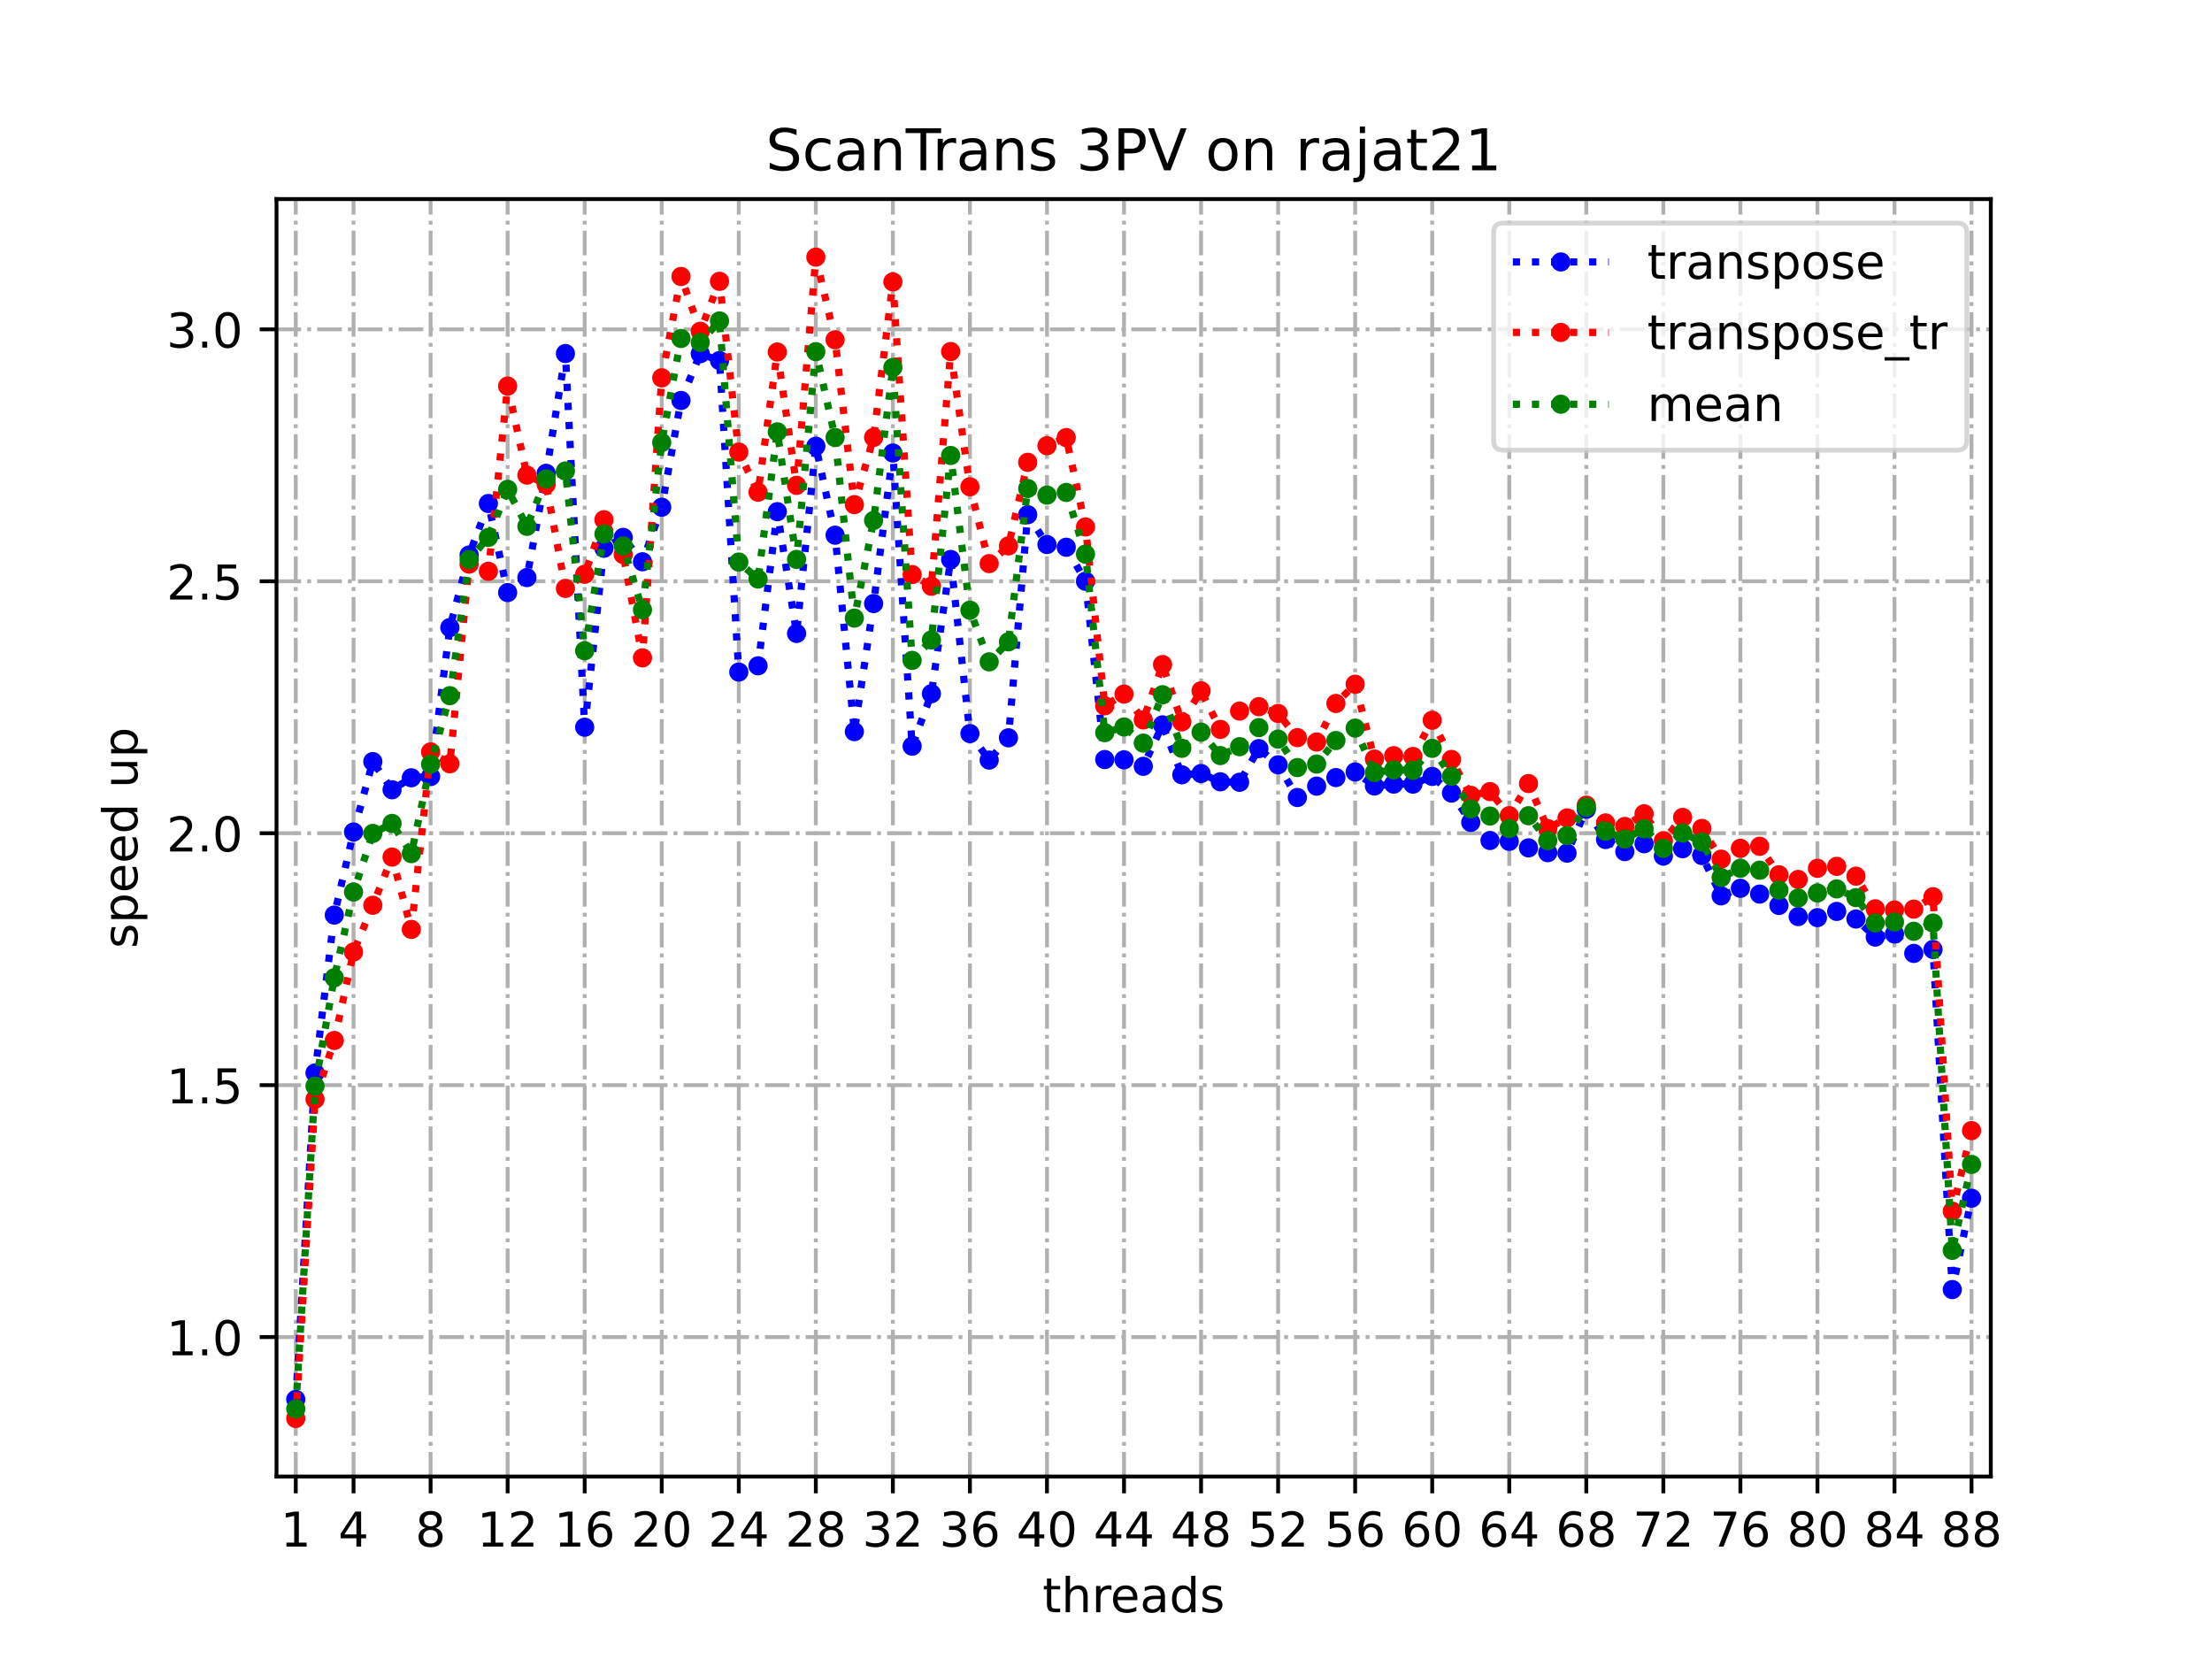 <?xml version="1.0" encoding="utf-8" standalone="no"?>
<!DOCTYPE svg PUBLIC "-//W3C//DTD SVG 1.1//EN"
  "http://www.w3.org/Graphics/SVG/1.1/DTD/svg11.dtd">
<!-- Created with matplotlib (https://matplotlib.org/) -->
<svg height="345.6pt" version="1.1" viewBox="0 0 460.8 345.6" width="460.8pt" xmlns="http://www.w3.org/2000/svg" xmlns:xlink="http://www.w3.org/1999/xlink">
 <defs>
  <style type="text/css">
*{stroke-linecap:butt;stroke-linejoin:round;}
  </style>
 </defs>
 <g id="figure_1">
  <g id="patch_1">
   <path d="M 0 345.6 
L 460.8 345.6 
L 460.8 0 
L 0 0 
z
" style="fill:#ffffff;"/>
  </g>
  <g id="axes_1">
   <g id="patch_2">
    <path d="M 57.6 307.584 
L 414.72 307.584 
L 414.72 41.472 
L 57.6 41.472 
z
" style="fill:#ffffff;"/>
   </g>
   <g id="matplotlib.axis_1">
    <g id="xtick_1">
     <g id="line2d_1">
      <path clip-path="url(#p6f522e0123)" d="M 61.613 307.584 
L 61.613 41.472 
" style="fill:none;stroke:#b0b0b0;stroke-dasharray:5.12,1.28,0.8,1.28;stroke-dashoffset:0;stroke-width:0.8;"/>
     </g>
     <g id="line2d_2">
      <defs>
       <path d="M 0 0 
L 0 3.5 
" id="m13607bd208" style="stroke:#000000;stroke-width:0.8;"/>
      </defs>
      <g>
       <use style="stroke:#000000;stroke-width:0.8;" x="61.613" xlink:href="#m13607bd208" y="307.584"/>
      </g>
     </g>
     <g id="text_1">
      <!-- 1 -->
      <defs>
       <path d="M 12.406 8.297 
L 28.516 8.297 
L 28.516 63.922 
L 10.984 60.406 
L 10.984 69.391 
L 28.422 72.906 
L 38.281 72.906 
L 38.281 8.297 
L 54.391 8.297 
L 54.391 0 
L 12.406 0 
z
" id="DejaVuSans-49"/>
      </defs>
      <g transform="translate(58.431 322.182)scale(0.1 -0.1)">
       <use xlink:href="#DejaVuSans-49"/>
      </g>
     </g>
    </g>
    <g id="xtick_2">
     <g id="line2d_3">
      <path clip-path="url(#p6f522e0123)" d="M 73.65 307.584 
L 73.65 41.472 
" style="fill:none;stroke:#b0b0b0;stroke-dasharray:5.12,1.28,0.8,1.28;stroke-dashoffset:0;stroke-width:0.8;"/>
     </g>
     <g id="line2d_4">
      <g>
       <use style="stroke:#000000;stroke-width:0.8;" x="73.65" xlink:href="#m13607bd208" y="307.584"/>
      </g>
     </g>
     <g id="text_2">
      <!-- 4 -->
      <defs>
       <path d="M 37.797 64.312 
L 12.891 25.391 
L 37.797 25.391 
z
M 35.203 72.906 
L 47.609 72.906 
L 47.609 25.391 
L 58.016 25.391 
L 58.016 17.188 
L 47.609 17.188 
L 47.609 0 
L 37.797 0 
L 37.797 17.188 
L 4.891 17.188 
L 4.891 26.703 
z
" id="DejaVuSans-52"/>
      </defs>
      <g transform="translate(70.469 322.182)scale(0.1 -0.1)">
       <use xlink:href="#DejaVuSans-52"/>
      </g>
     </g>
    </g>
    <g id="xtick_3">
     <g id="line2d_5">
      <path clip-path="url(#p6f522e0123)" d="M 89.701 307.584 
L 89.701 41.472 
" style="fill:none;stroke:#b0b0b0;stroke-dasharray:5.12,1.28,0.8,1.28;stroke-dashoffset:0;stroke-width:0.8;"/>
     </g>
     <g id="line2d_6">
      <g>
       <use style="stroke:#000000;stroke-width:0.8;" x="89.701" xlink:href="#m13607bd208" y="307.584"/>
      </g>
     </g>
     <g id="text_3">
      <!-- 8 -->
      <defs>
       <path d="M 31.781 34.625 
Q 24.75 34.625 20.719 30.859 
Q 16.703 27.094 16.703 20.516 
Q 16.703 13.922 20.719 10.156 
Q 24.75 6.391 31.781 6.391 
Q 38.812 6.391 42.859 10.172 
Q 46.922 13.969 46.922 20.516 
Q 46.922 27.094 42.891 30.859 
Q 38.875 34.625 31.781 34.625 
z
M 21.922 38.812 
Q 15.578 40.375 12.031 44.719 
Q 8.5 49.078 8.5 55.328 
Q 8.5 64.062 14.719 69.141 
Q 20.953 74.219 31.781 74.219 
Q 42.672 74.219 48.875 69.141 
Q 55.078 64.062 55.078 55.328 
Q 55.078 49.078 51.531 44.719 
Q 48 40.375 41.703 38.812 
Q 48.828 37.156 52.797 32.312 
Q 56.781 27.484 56.781 20.516 
Q 56.781 9.906 50.312 4.234 
Q 43.844 -1.422 31.781 -1.422 
Q 19.734 -1.422 13.25 4.234 
Q 6.781 9.906 6.781 20.516 
Q 6.781 27.484 10.781 32.312 
Q 14.797 37.156 21.922 38.812 
z
M 18.312 54.391 
Q 18.312 48.734 21.844 45.562 
Q 25.391 42.391 31.781 42.391 
Q 38.141 42.391 41.719 45.562 
Q 45.312 48.734 45.312 54.391 
Q 45.312 60.062 41.719 63.234 
Q 38.141 66.406 31.781 66.406 
Q 25.391 66.406 21.844 63.234 
Q 18.312 60.062 18.312 54.391 
z
" id="DejaVuSans-56"/>
      </defs>
      <g transform="translate(86.519 322.182)scale(0.1 -0.1)">
       <use xlink:href="#DejaVuSans-56"/>
      </g>
     </g>
    </g>
    <g id="xtick_4">
     <g id="line2d_7">
      <path clip-path="url(#p6f522e0123)" d="M 105.751 307.584 
L 105.751 41.472 
" style="fill:none;stroke:#b0b0b0;stroke-dasharray:5.12,1.28,0.8,1.28;stroke-dashoffset:0;stroke-width:0.8;"/>
     </g>
     <g id="line2d_8">
      <g>
       <use style="stroke:#000000;stroke-width:0.8;" x="105.751" xlink:href="#m13607bd208" y="307.584"/>
      </g>
     </g>
     <g id="text_4">
      <!-- 12 -->
      <defs>
       <path d="M 19.188 8.297 
L 53.609 8.297 
L 53.609 0 
L 7.328 0 
L 7.328 8.297 
Q 12.938 14.109 22.625 23.891 
Q 32.328 33.688 34.812 36.531 
Q 39.547 41.844 41.422 45.531 
Q 43.312 49.219 43.312 52.781 
Q 43.312 58.594 39.234 62.25 
Q 35.156 65.922 28.609 65.922 
Q 23.969 65.922 18.812 64.312 
Q 13.672 62.703 7.812 59.422 
L 7.812 69.391 
Q 13.766 71.781 18.938 73 
Q 24.125 74.219 28.422 74.219 
Q 39.75 74.219 46.484 68.547 
Q 53.219 62.891 53.219 53.422 
Q 53.219 48.922 51.531 44.891 
Q 49.859 40.875 45.406 35.406 
Q 44.188 33.984 37.641 27.219 
Q 31.109 20.453 19.188 8.297 
z
" id="DejaVuSans-50"/>
      </defs>
      <g transform="translate(99.389 322.182)scale(0.1 -0.1)">
       <use xlink:href="#DejaVuSans-49"/>
       <use x="63.623" xlink:href="#DejaVuSans-50"/>
      </g>
     </g>
    </g>
    <g id="xtick_5">
     <g id="line2d_9">
      <path clip-path="url(#p6f522e0123)" d="M 121.801 307.584 
L 121.801 41.472 
" style="fill:none;stroke:#b0b0b0;stroke-dasharray:5.12,1.28,0.8,1.28;stroke-dashoffset:0;stroke-width:0.8;"/>
     </g>
     <g id="line2d_10">
      <g>
       <use style="stroke:#000000;stroke-width:0.8;" x="121.801" xlink:href="#m13607bd208" y="307.584"/>
      </g>
     </g>
     <g id="text_5">
      <!-- 16 -->
      <defs>
       <path d="M 33.016 40.375 
Q 26.375 40.375 22.484 35.828 
Q 18.609 31.297 18.609 23.391 
Q 18.609 15.531 22.484 10.953 
Q 26.375 6.391 33.016 6.391 
Q 39.656 6.391 43.531 10.953 
Q 47.406 15.531 47.406 23.391 
Q 47.406 31.297 43.531 35.828 
Q 39.656 40.375 33.016 40.375 
z
M 52.594 71.297 
L 52.594 62.312 
Q 48.875 64.062 45.094 64.984 
Q 41.312 65.922 37.594 65.922 
Q 27.828 65.922 22.672 59.328 
Q 17.531 52.734 16.797 39.406 
Q 19.672 43.656 24.016 45.922 
Q 28.375 48.188 33.594 48.188 
Q 44.578 48.188 50.953 41.516 
Q 57.328 34.859 57.328 23.391 
Q 57.328 12.156 50.688 5.359 
Q 44.047 -1.422 33.016 -1.422 
Q 20.359 -1.422 13.672 8.266 
Q 6.984 17.969 6.984 36.375 
Q 6.984 53.656 15.188 63.938 
Q 23.391 74.219 37.203 74.219 
Q 40.922 74.219 44.703 73.484 
Q 48.484 72.75 52.594 71.297 
z
" id="DejaVuSans-54"/>
      </defs>
      <g transform="translate(115.439 322.182)scale(0.1 -0.1)">
       <use xlink:href="#DejaVuSans-49"/>
       <use x="63.623" xlink:href="#DejaVuSans-54"/>
      </g>
     </g>
    </g>
    <g id="xtick_6">
     <g id="line2d_11">
      <path clip-path="url(#p6f522e0123)" d="M 137.852 307.584 
L 137.852 41.472 
" style="fill:none;stroke:#b0b0b0;stroke-dasharray:5.12,1.28,0.8,1.28;stroke-dashoffset:0;stroke-width:0.8;"/>
     </g>
     <g id="line2d_12">
      <g>
       <use style="stroke:#000000;stroke-width:0.8;" x="137.852" xlink:href="#m13607bd208" y="307.584"/>
      </g>
     </g>
     <g id="text_6">
      <!-- 20 -->
      <defs>
       <path d="M 31.781 66.406 
Q 24.172 66.406 20.328 58.906 
Q 16.5 51.422 16.5 36.375 
Q 16.5 21.391 20.328 13.891 
Q 24.172 6.391 31.781 6.391 
Q 39.453 6.391 43.281 13.891 
Q 47.125 21.391 47.125 36.375 
Q 47.125 51.422 43.281 58.906 
Q 39.453 66.406 31.781 66.406 
z
M 31.781 74.219 
Q 44.047 74.219 50.516 64.516 
Q 56.984 54.828 56.984 36.375 
Q 56.984 17.969 50.516 8.266 
Q 44.047 -1.422 31.781 -1.422 
Q 19.531 -1.422 13.062 8.266 
Q 6.594 17.969 6.594 36.375 
Q 6.594 54.828 13.062 64.516 
Q 19.531 74.219 31.781 74.219 
z
" id="DejaVuSans-48"/>
      </defs>
      <g transform="translate(131.489 322.182)scale(0.1 -0.1)">
       <use xlink:href="#DejaVuSans-50"/>
       <use x="63.623" xlink:href="#DejaVuSans-48"/>
      </g>
     </g>
    </g>
    <g id="xtick_7">
     <g id="line2d_13">
      <path clip-path="url(#p6f522e0123)" d="M 153.902 307.584 
L 153.902 41.472 
" style="fill:none;stroke:#b0b0b0;stroke-dasharray:5.12,1.28,0.8,1.28;stroke-dashoffset:0;stroke-width:0.8;"/>
     </g>
     <g id="line2d_14">
      <g>
       <use style="stroke:#000000;stroke-width:0.8;" x="153.902" xlink:href="#m13607bd208" y="307.584"/>
      </g>
     </g>
     <g id="text_7">
      <!-- 24 -->
      <g transform="translate(147.54 322.182)scale(0.1 -0.1)">
       <use xlink:href="#DejaVuSans-50"/>
       <use x="63.623" xlink:href="#DejaVuSans-52"/>
      </g>
     </g>
    </g>
    <g id="xtick_8">
     <g id="line2d_15">
      <path clip-path="url(#p6f522e0123)" d="M 169.952 307.584 
L 169.952 41.472 
" style="fill:none;stroke:#b0b0b0;stroke-dasharray:5.12,1.28,0.8,1.28;stroke-dashoffset:0;stroke-width:0.8;"/>
     </g>
     <g id="line2d_16">
      <g>
       <use style="stroke:#000000;stroke-width:0.8;" x="169.952" xlink:href="#m13607bd208" y="307.584"/>
      </g>
     </g>
     <g id="text_8">
      <!-- 28 -->
      <g transform="translate(163.59 322.182)scale(0.1 -0.1)">
       <use xlink:href="#DejaVuSans-50"/>
       <use x="63.623" xlink:href="#DejaVuSans-56"/>
      </g>
     </g>
    </g>
    <g id="xtick_9">
     <g id="line2d_17">
      <path clip-path="url(#p6f522e0123)" d="M 186.003 307.584 
L 186.003 41.472 
" style="fill:none;stroke:#b0b0b0;stroke-dasharray:5.12,1.28,0.8,1.28;stroke-dashoffset:0;stroke-width:0.8;"/>
     </g>
     <g id="line2d_18">
      <g>
       <use style="stroke:#000000;stroke-width:0.8;" x="186.003" xlink:href="#m13607bd208" y="307.584"/>
      </g>
     </g>
     <g id="text_9">
      <!-- 32 -->
      <defs>
       <path d="M 40.578 39.312 
Q 47.656 37.797 51.625 33 
Q 55.609 28.219 55.609 21.188 
Q 55.609 10.406 48.188 4.484 
Q 40.766 -1.422 27.094 -1.422 
Q 22.516 -1.422 17.656 -0.516 
Q 12.797 0.391 7.625 2.203 
L 7.625 11.719 
Q 11.719 9.328 16.594 8.109 
Q 21.484 6.891 26.812 6.891 
Q 36.078 6.891 40.938 10.547 
Q 45.797 14.203 45.797 21.188 
Q 45.797 27.641 41.281 31.266 
Q 36.766 34.906 28.719 34.906 
L 20.219 34.906 
L 20.219 43.016 
L 29.109 43.016 
Q 36.375 43.016 40.234 45.922 
Q 44.094 48.828 44.094 54.297 
Q 44.094 59.906 40.109 62.906 
Q 36.141 65.922 28.719 65.922 
Q 24.656 65.922 20.016 65.031 
Q 15.375 64.156 9.812 62.312 
L 9.812 71.094 
Q 15.438 72.656 20.344 73.438 
Q 25.25 74.219 29.594 74.219 
Q 40.828 74.219 47.359 69.109 
Q 53.906 64.016 53.906 55.328 
Q 53.906 49.266 50.438 45.094 
Q 46.969 40.922 40.578 39.312 
z
" id="DejaVuSans-51"/>
      </defs>
      <g transform="translate(179.64 322.182)scale(0.1 -0.1)">
       <use xlink:href="#DejaVuSans-51"/>
       <use x="63.623" xlink:href="#DejaVuSans-50"/>
      </g>
     </g>
    </g>
    <g id="xtick_10">
     <g id="line2d_19">
      <path clip-path="url(#p6f522e0123)" d="M 202.053 307.584 
L 202.053 41.472 
" style="fill:none;stroke:#b0b0b0;stroke-dasharray:5.12,1.28,0.8,1.28;stroke-dashoffset:0;stroke-width:0.8;"/>
     </g>
     <g id="line2d_20">
      <g>
       <use style="stroke:#000000;stroke-width:0.8;" x="202.053" xlink:href="#m13607bd208" y="307.584"/>
      </g>
     </g>
     <g id="text_10">
      <!-- 36 -->
      <g transform="translate(195.691 322.182)scale(0.1 -0.1)">
       <use xlink:href="#DejaVuSans-51"/>
       <use x="63.623" xlink:href="#DejaVuSans-54"/>
      </g>
     </g>
    </g>
    <g id="xtick_11">
     <g id="line2d_21">
      <path clip-path="url(#p6f522e0123)" d="M 218.103 307.584 
L 218.103 41.472 
" style="fill:none;stroke:#b0b0b0;stroke-dasharray:5.12,1.28,0.8,1.28;stroke-dashoffset:0;stroke-width:0.8;"/>
     </g>
     <g id="line2d_22">
      <g>
       <use style="stroke:#000000;stroke-width:0.8;" x="218.103" xlink:href="#m13607bd208" y="307.584"/>
      </g>
     </g>
     <g id="text_11">
      <!-- 40 -->
      <g transform="translate(211.741 322.182)scale(0.1 -0.1)">
       <use xlink:href="#DejaVuSans-52"/>
       <use x="63.623" xlink:href="#DejaVuSans-48"/>
      </g>
     </g>
    </g>
    <g id="xtick_12">
     <g id="line2d_23">
      <path clip-path="url(#p6f522e0123)" d="M 234.154 307.584 
L 234.154 41.472 
" style="fill:none;stroke:#b0b0b0;stroke-dasharray:5.12,1.28,0.8,1.28;stroke-dashoffset:0;stroke-width:0.8;"/>
     </g>
     <g id="line2d_24">
      <g>
       <use style="stroke:#000000;stroke-width:0.8;" x="234.154" xlink:href="#m13607bd208" y="307.584"/>
      </g>
     </g>
     <g id="text_12">
      <!-- 44 -->
      <g transform="translate(227.791 322.182)scale(0.1 -0.1)">
       <use xlink:href="#DejaVuSans-52"/>
       <use x="63.623" xlink:href="#DejaVuSans-52"/>
      </g>
     </g>
    </g>
    <g id="xtick_13">
     <g id="line2d_25">
      <path clip-path="url(#p6f522e0123)" d="M 250.204 307.584 
L 250.204 41.472 
" style="fill:none;stroke:#b0b0b0;stroke-dasharray:5.12,1.28,0.8,1.28;stroke-dashoffset:0;stroke-width:0.8;"/>
     </g>
     <g id="line2d_26">
      <g>
       <use style="stroke:#000000;stroke-width:0.8;" x="250.204" xlink:href="#m13607bd208" y="307.584"/>
      </g>
     </g>
     <g id="text_13">
      <!-- 48 -->
      <g transform="translate(243.842 322.182)scale(0.1 -0.1)">
       <use xlink:href="#DejaVuSans-52"/>
       <use x="63.623" xlink:href="#DejaVuSans-56"/>
      </g>
     </g>
    </g>
    <g id="xtick_14">
     <g id="line2d_27">
      <path clip-path="url(#p6f522e0123)" d="M 266.254 307.584 
L 266.254 41.472 
" style="fill:none;stroke:#b0b0b0;stroke-dasharray:5.12,1.28,0.8,1.28;stroke-dashoffset:0;stroke-width:0.8;"/>
     </g>
     <g id="line2d_28">
      <g>
       <use style="stroke:#000000;stroke-width:0.8;" x="266.254" xlink:href="#m13607bd208" y="307.584"/>
      </g>
     </g>
     <g id="text_14">
      <!-- 52 -->
      <defs>
       <path d="M 10.797 72.906 
L 49.516 72.906 
L 49.516 64.594 
L 19.828 64.594 
L 19.828 46.734 
Q 21.969 47.469 24.109 47.828 
Q 26.266 48.188 28.422 48.188 
Q 40.625 48.188 47.75 41.5 
Q 54.891 34.812 54.891 23.391 
Q 54.891 11.625 47.562 5.094 
Q 40.234 -1.422 26.906 -1.422 
Q 22.312 -1.422 17.547 -0.641 
Q 12.797 0.141 7.719 1.703 
L 7.719 11.625 
Q 12.109 9.234 16.797 8.062 
Q 21.484 6.891 26.703 6.891 
Q 35.156 6.891 40.078 11.328 
Q 45.016 15.766 45.016 23.391 
Q 45.016 31 40.078 35.438 
Q 35.156 39.891 26.703 39.891 
Q 22.75 39.891 18.812 39.016 
Q 14.891 38.141 10.797 36.281 
z
" id="DejaVuSans-53"/>
      </defs>
      <g transform="translate(259.892 322.182)scale(0.1 -0.1)">
       <use xlink:href="#DejaVuSans-53"/>
       <use x="63.623" xlink:href="#DejaVuSans-50"/>
      </g>
     </g>
    </g>
    <g id="xtick_15">
     <g id="line2d_29">
      <path clip-path="url(#p6f522e0123)" d="M 282.305 307.584 
L 282.305 41.472 
" style="fill:none;stroke:#b0b0b0;stroke-dasharray:5.12,1.28,0.8,1.28;stroke-dashoffset:0;stroke-width:0.8;"/>
     </g>
     <g id="line2d_30">
      <g>
       <use style="stroke:#000000;stroke-width:0.8;" x="282.305" xlink:href="#m13607bd208" y="307.584"/>
      </g>
     </g>
     <g id="text_15">
      <!-- 56 -->
      <g transform="translate(275.942 322.182)scale(0.1 -0.1)">
       <use xlink:href="#DejaVuSans-53"/>
       <use x="63.623" xlink:href="#DejaVuSans-54"/>
      </g>
     </g>
    </g>
    <g id="xtick_16">
     <g id="line2d_31">
      <path clip-path="url(#p6f522e0123)" d="M 298.355 307.584 
L 298.355 41.472 
" style="fill:none;stroke:#b0b0b0;stroke-dasharray:5.12,1.28,0.8,1.28;stroke-dashoffset:0;stroke-width:0.8;"/>
     </g>
     <g id="line2d_32">
      <g>
       <use style="stroke:#000000;stroke-width:0.8;" x="298.355" xlink:href="#m13607bd208" y="307.584"/>
      </g>
     </g>
     <g id="text_16">
      <!-- 60 -->
      <g transform="translate(291.993 322.182)scale(0.1 -0.1)">
       <use xlink:href="#DejaVuSans-54"/>
       <use x="63.623" xlink:href="#DejaVuSans-48"/>
      </g>
     </g>
    </g>
    <g id="xtick_17">
     <g id="line2d_33">
      <path clip-path="url(#p6f522e0123)" d="M 314.405 307.584 
L 314.405 41.472 
" style="fill:none;stroke:#b0b0b0;stroke-dasharray:5.12,1.28,0.8,1.28;stroke-dashoffset:0;stroke-width:0.8;"/>
     </g>
     <g id="line2d_34">
      <g>
       <use style="stroke:#000000;stroke-width:0.8;" x="314.405" xlink:href="#m13607bd208" y="307.584"/>
      </g>
     </g>
     <g id="text_17">
      <!-- 64 -->
      <g transform="translate(308.043 322.182)scale(0.1 -0.1)">
       <use xlink:href="#DejaVuSans-54"/>
       <use x="63.623" xlink:href="#DejaVuSans-52"/>
      </g>
     </g>
    </g>
    <g id="xtick_18">
     <g id="line2d_35">
      <path clip-path="url(#p6f522e0123)" d="M 330.456 307.584 
L 330.456 41.472 
" style="fill:none;stroke:#b0b0b0;stroke-dasharray:5.12,1.28,0.8,1.28;stroke-dashoffset:0;stroke-width:0.8;"/>
     </g>
     <g id="line2d_36">
      <g>
       <use style="stroke:#000000;stroke-width:0.8;" x="330.456" xlink:href="#m13607bd208" y="307.584"/>
      </g>
     </g>
     <g id="text_18">
      <!-- 68 -->
      <g transform="translate(324.093 322.182)scale(0.1 -0.1)">
       <use xlink:href="#DejaVuSans-54"/>
       <use x="63.623" xlink:href="#DejaVuSans-56"/>
      </g>
     </g>
    </g>
    <g id="xtick_19">
     <g id="line2d_37">
      <path clip-path="url(#p6f522e0123)" d="M 346.506 307.584 
L 346.506 41.472 
" style="fill:none;stroke:#b0b0b0;stroke-dasharray:5.12,1.28,0.8,1.28;stroke-dashoffset:0;stroke-width:0.8;"/>
     </g>
     <g id="line2d_38">
      <g>
       <use style="stroke:#000000;stroke-width:0.8;" x="346.506" xlink:href="#m13607bd208" y="307.584"/>
      </g>
     </g>
     <g id="text_19">
      <!-- 72 -->
      <defs>
       <path d="M 8.203 72.906 
L 55.078 72.906 
L 55.078 68.703 
L 28.609 0 
L 18.312 0 
L 43.219 64.594 
L 8.203 64.594 
z
" id="DejaVuSans-55"/>
      </defs>
      <g transform="translate(340.144 322.182)scale(0.1 -0.1)">
       <use xlink:href="#DejaVuSans-55"/>
       <use x="63.623" xlink:href="#DejaVuSans-50"/>
      </g>
     </g>
    </g>
    <g id="xtick_20">
     <g id="line2d_39">
      <path clip-path="url(#p6f522e0123)" d="M 362.556 307.584 
L 362.556 41.472 
" style="fill:none;stroke:#b0b0b0;stroke-dasharray:5.12,1.28,0.8,1.28;stroke-dashoffset:0;stroke-width:0.8;"/>
     </g>
     <g id="line2d_40">
      <g>
       <use style="stroke:#000000;stroke-width:0.8;" x="362.556" xlink:href="#m13607bd208" y="307.584"/>
      </g>
     </g>
     <g id="text_20">
      <!-- 76 -->
      <g transform="translate(356.194 322.182)scale(0.1 -0.1)">
       <use xlink:href="#DejaVuSans-55"/>
       <use x="63.623" xlink:href="#DejaVuSans-54"/>
      </g>
     </g>
    </g>
    <g id="xtick_21">
     <g id="line2d_41">
      <path clip-path="url(#p6f522e0123)" d="M 378.607 307.584 
L 378.607 41.472 
" style="fill:none;stroke:#b0b0b0;stroke-dasharray:5.12,1.28,0.8,1.28;stroke-dashoffset:0;stroke-width:0.8;"/>
     </g>
     <g id="line2d_42">
      <g>
       <use style="stroke:#000000;stroke-width:0.8;" x="378.607" xlink:href="#m13607bd208" y="307.584"/>
      </g>
     </g>
     <g id="text_21">
      <!-- 80 -->
      <g transform="translate(372.244 322.182)scale(0.1 -0.1)">
       <use xlink:href="#DejaVuSans-56"/>
       <use x="63.623" xlink:href="#DejaVuSans-48"/>
      </g>
     </g>
    </g>
    <g id="xtick_22">
     <g id="line2d_43">
      <path clip-path="url(#p6f522e0123)" d="M 394.657 307.584 
L 394.657 41.472 
" style="fill:none;stroke:#b0b0b0;stroke-dasharray:5.12,1.28,0.8,1.28;stroke-dashoffset:0;stroke-width:0.8;"/>
     </g>
     <g id="line2d_44">
      <g>
       <use style="stroke:#000000;stroke-width:0.8;" x="394.657" xlink:href="#m13607bd208" y="307.584"/>
      </g>
     </g>
     <g id="text_22">
      <!-- 84 -->
      <g transform="translate(388.295 322.182)scale(0.1 -0.1)">
       <use xlink:href="#DejaVuSans-56"/>
       <use x="63.623" xlink:href="#DejaVuSans-52"/>
      </g>
     </g>
    </g>
    <g id="xtick_23">
     <g id="line2d_45">
      <path clip-path="url(#p6f522e0123)" d="M 410.707 307.584 
L 410.707 41.472 
" style="fill:none;stroke:#b0b0b0;stroke-dasharray:5.12,1.28,0.8,1.28;stroke-dashoffset:0;stroke-width:0.8;"/>
     </g>
     <g id="line2d_46">
      <g>
       <use style="stroke:#000000;stroke-width:0.8;" x="410.707" xlink:href="#m13607bd208" y="307.584"/>
      </g>
     </g>
     <g id="text_23">
      <!-- 88 -->
      <g transform="translate(404.345 322.182)scale(0.1 -0.1)">
       <use xlink:href="#DejaVuSans-56"/>
       <use x="63.623" xlink:href="#DejaVuSans-56"/>
      </g>
     </g>
    </g>
    <g id="text_24">
     <!-- threads -->
     <defs>
      <path d="M 18.312 70.219 
L 18.312 54.688 
L 36.812 54.688 
L 36.812 47.703 
L 18.312 47.703 
L 18.312 18.016 
Q 18.312 11.328 20.141 9.422 
Q 21.969 7.516 27.594 7.516 
L 36.812 7.516 
L 36.812 0 
L 27.594 0 
Q 17.188 0 13.234 3.875 
Q 9.281 7.766 9.281 18.016 
L 9.281 47.703 
L 2.688 47.703 
L 2.688 54.688 
L 9.281 54.688 
L 9.281 70.219 
z
" id="DejaVuSans-116"/>
      <path d="M 54.891 33.016 
L 54.891 0 
L 45.906 0 
L 45.906 32.719 
Q 45.906 40.484 42.875 44.328 
Q 39.844 48.188 33.797 48.188 
Q 26.516 48.188 22.312 43.547 
Q 18.109 38.922 18.109 30.906 
L 18.109 0 
L 9.078 0 
L 9.078 75.984 
L 18.109 75.984 
L 18.109 46.188 
Q 21.344 51.125 25.703 53.562 
Q 30.078 56 35.797 56 
Q 45.219 56 50.047 50.172 
Q 54.891 44.344 54.891 33.016 
z
" id="DejaVuSans-104"/>
      <path d="M 41.109 46.297 
Q 39.594 47.172 37.812 47.578 
Q 36.031 48 33.891 48 
Q 26.266 48 22.188 43.047 
Q 18.109 38.094 18.109 28.812 
L 18.109 0 
L 9.078 0 
L 9.078 54.688 
L 18.109 54.688 
L 18.109 46.188 
Q 20.953 51.172 25.484 53.578 
Q 30.031 56 36.531 56 
Q 37.453 56 38.578 55.875 
Q 39.703 55.766 41.062 55.516 
z
" id="DejaVuSans-114"/>
      <path d="M 56.203 29.594 
L 56.203 25.203 
L 14.891 25.203 
Q 15.484 15.922 20.484 11.062 
Q 25.484 6.203 34.422 6.203 
Q 39.594 6.203 44.453 7.469 
Q 49.312 8.734 54.109 11.281 
L 54.109 2.781 
Q 49.266 0.734 44.188 -0.344 
Q 39.109 -1.422 33.891 -1.422 
Q 20.797 -1.422 13.156 6.188 
Q 5.516 13.812 5.516 26.812 
Q 5.516 40.234 12.766 48.109 
Q 20.016 56 32.328 56 
Q 43.359 56 49.781 48.891 
Q 56.203 41.797 56.203 29.594 
z
M 47.219 32.234 
Q 47.125 39.594 43.094 43.984 
Q 39.062 48.391 32.422 48.391 
Q 24.906 48.391 20.391 44.141 
Q 15.875 39.891 15.188 32.172 
z
" id="DejaVuSans-101"/>
      <path d="M 34.281 27.484 
Q 23.391 27.484 19.188 25 
Q 14.984 22.516 14.984 16.5 
Q 14.984 11.719 18.141 8.906 
Q 21.297 6.109 26.703 6.109 
Q 34.188 6.109 38.703 11.406 
Q 43.219 16.703 43.219 25.484 
L 43.219 27.484 
z
M 52.203 31.203 
L 52.203 0 
L 43.219 0 
L 43.219 8.297 
Q 40.141 3.328 35.547 0.953 
Q 30.953 -1.422 24.312 -1.422 
Q 15.922 -1.422 10.953 3.297 
Q 6 8.016 6 15.922 
Q 6 25.141 12.172 29.828 
Q 18.359 34.516 30.609 34.516 
L 43.219 34.516 
L 43.219 35.406 
Q 43.219 41.609 39.141 45 
Q 35.062 48.391 27.688 48.391 
Q 23 48.391 18.547 47.266 
Q 14.109 46.141 10.016 43.891 
L 10.016 52.203 
Q 14.938 54.109 19.578 55.047 
Q 24.219 56 28.609 56 
Q 40.484 56 46.344 49.844 
Q 52.203 43.703 52.203 31.203 
z
" id="DejaVuSans-97"/>
      <path d="M 45.406 46.391 
L 45.406 75.984 
L 54.391 75.984 
L 54.391 0 
L 45.406 0 
L 45.406 8.203 
Q 42.578 3.328 38.25 0.953 
Q 33.938 -1.422 27.875 -1.422 
Q 17.969 -1.422 11.734 6.484 
Q 5.516 14.406 5.516 27.297 
Q 5.516 40.188 11.734 48.094 
Q 17.969 56 27.875 56 
Q 33.938 56 38.25 53.625 
Q 42.578 51.266 45.406 46.391 
z
M 14.797 27.297 
Q 14.797 17.391 18.875 11.75 
Q 22.953 6.109 30.078 6.109 
Q 37.203 6.109 41.297 11.75 
Q 45.406 17.391 45.406 27.297 
Q 45.406 37.203 41.297 42.844 
Q 37.203 48.484 30.078 48.484 
Q 22.953 48.484 18.875 42.844 
Q 14.797 37.203 14.797 27.297 
z
" id="DejaVuSans-100"/>
      <path d="M 44.281 53.078 
L 44.281 44.578 
Q 40.484 46.531 36.375 47.5 
Q 32.281 48.484 27.875 48.484 
Q 21.188 48.484 17.844 46.438 
Q 14.5 44.391 14.5 40.281 
Q 14.5 37.156 16.891 35.375 
Q 19.281 33.594 26.516 31.984 
L 29.594 31.297 
Q 39.156 29.25 43.188 25.516 
Q 47.219 21.781 47.219 15.094 
Q 47.219 7.469 41.188 3.016 
Q 35.156 -1.422 24.609 -1.422 
Q 20.219 -1.422 15.453 -0.562 
Q 10.688 0.297 5.422 2 
L 5.422 11.281 
Q 10.406 8.688 15.234 7.391 
Q 20.062 6.109 24.812 6.109 
Q 31.156 6.109 34.562 8.281 
Q 37.984 10.453 37.984 14.406 
Q 37.984 18.062 35.516 20.016 
Q 33.062 21.969 24.703 23.781 
L 21.578 24.516 
Q 13.234 26.266 9.516 29.906 
Q 5.812 33.547 5.812 39.891 
Q 5.812 47.609 11.281 51.797 
Q 16.75 56 26.812 56 
Q 31.781 56 36.172 55.266 
Q 40.578 54.547 44.281 53.078 
z
" id="DejaVuSans-115"/>
     </defs>
     <g transform="translate(217.169 335.861)scale(0.1 -0.1)">
      <use xlink:href="#DejaVuSans-116"/>
      <use x="39.209" xlink:href="#DejaVuSans-104"/>
      <use x="102.588" xlink:href="#DejaVuSans-114"/>
      <use x="141.451" xlink:href="#DejaVuSans-101"/>
      <use x="202.975" xlink:href="#DejaVuSans-97"/>
      <use x="264.254" xlink:href="#DejaVuSans-100"/>
      <use x="327.73" xlink:href="#DejaVuSans-115"/>
     </g>
    </g>
   </g>
   <g id="matplotlib.axis_2">
    <g id="ytick_1">
     <g id="line2d_47">
      <path clip-path="url(#p6f522e0123)" d="M 57.6 278.533 
L 414.72 278.533 
" style="fill:none;stroke:#b0b0b0;stroke-dasharray:5.12,1.28,0.8,1.28;stroke-dashoffset:0;stroke-width:0.8;"/>
     </g>
     <g id="line2d_48">
      <defs>
       <path d="M 0 0 
L -3.5 0 
" id="m3d63867123" style="stroke:#000000;stroke-width:0.8;"/>
      </defs>
      <g>
       <use style="stroke:#000000;stroke-width:0.8;" x="57.6" xlink:href="#m3d63867123" y="278.533"/>
      </g>
     </g>
     <g id="text_25">
      <!-- 1.0 -->
      <defs>
       <path d="M 10.688 12.406 
L 21 12.406 
L 21 0 
L 10.688 0 
z
" id="DejaVuSans-46"/>
      </defs>
      <g transform="translate(34.697 282.332)scale(0.1 -0.1)">
       <use xlink:href="#DejaVuSans-49"/>
       <use x="63.623" xlink:href="#DejaVuSans-46"/>
       <use x="95.41" xlink:href="#DejaVuSans-48"/>
      </g>
     </g>
    </g>
    <g id="ytick_2">
     <g id="line2d_49">
      <path clip-path="url(#p6f522e0123)" d="M 57.6 226.052 
L 414.72 226.052 
" style="fill:none;stroke:#b0b0b0;stroke-dasharray:5.12,1.28,0.8,1.28;stroke-dashoffset:0;stroke-width:0.8;"/>
     </g>
     <g id="line2d_50">
      <g>
       <use style="stroke:#000000;stroke-width:0.8;" x="57.6" xlink:href="#m3d63867123" y="226.052"/>
      </g>
     </g>
     <g id="text_26">
      <!-- 1.5 -->
      <g transform="translate(34.697 229.851)scale(0.1 -0.1)">
       <use xlink:href="#DejaVuSans-49"/>
       <use x="63.623" xlink:href="#DejaVuSans-46"/>
       <use x="95.41" xlink:href="#DejaVuSans-53"/>
      </g>
     </g>
    </g>
    <g id="ytick_3">
     <g id="line2d_51">
      <path clip-path="url(#p6f522e0123)" d="M 57.6 173.571 
L 414.72 173.571 
" style="fill:none;stroke:#b0b0b0;stroke-dasharray:5.12,1.28,0.8,1.28;stroke-dashoffset:0;stroke-width:0.8;"/>
     </g>
     <g id="line2d_52">
      <g>
       <use style="stroke:#000000;stroke-width:0.8;" x="57.6" xlink:href="#m3d63867123" y="173.571"/>
      </g>
     </g>
     <g id="text_27">
      <!-- 2.0 -->
      <g transform="translate(34.697 177.371)scale(0.1 -0.1)">
       <use xlink:href="#DejaVuSans-50"/>
       <use x="63.623" xlink:href="#DejaVuSans-46"/>
       <use x="95.41" xlink:href="#DejaVuSans-48"/>
      </g>
     </g>
    </g>
    <g id="ytick_4">
     <g id="line2d_53">
      <path clip-path="url(#p6f522e0123)" d="M 57.6 121.091 
L 414.72 121.091 
" style="fill:none;stroke:#b0b0b0;stroke-dasharray:5.12,1.28,0.8,1.28;stroke-dashoffset:0;stroke-width:0.8;"/>
     </g>
     <g id="line2d_54">
      <g>
       <use style="stroke:#000000;stroke-width:0.8;" x="57.6" xlink:href="#m3d63867123" y="121.091"/>
      </g>
     </g>
     <g id="text_28">
      <!-- 2.5 -->
      <g transform="translate(34.697 124.89)scale(0.1 -0.1)">
       <use xlink:href="#DejaVuSans-50"/>
       <use x="63.623" xlink:href="#DejaVuSans-46"/>
       <use x="95.41" xlink:href="#DejaVuSans-53"/>
      </g>
     </g>
    </g>
    <g id="ytick_5">
     <g id="line2d_55">
      <path clip-path="url(#p6f522e0123)" d="M 57.6 68.61 
L 414.72 68.61 
" style="fill:none;stroke:#b0b0b0;stroke-dasharray:5.12,1.28,0.8,1.28;stroke-dashoffset:0;stroke-width:0.8;"/>
     </g>
     <g id="line2d_56">
      <g>
       <use style="stroke:#000000;stroke-width:0.8;" x="57.6" xlink:href="#m3d63867123" y="68.61"/>
      </g>
     </g>
     <g id="text_29">
      <!-- 3.0 -->
      <g transform="translate(34.697 72.409)scale(0.1 -0.1)">
       <use xlink:href="#DejaVuSans-51"/>
       <use x="63.623" xlink:href="#DejaVuSans-46"/>
       <use x="95.41" xlink:href="#DejaVuSans-48"/>
      </g>
     </g>
    </g>
    <g id="text_30">
     <!-- speed up -->
     <defs>
      <path d="M 18.109 8.203 
L 18.109 -20.797 
L 9.078 -20.797 
L 9.078 54.688 
L 18.109 54.688 
L 18.109 46.391 
Q 20.953 51.266 25.266 53.625 
Q 29.594 56 35.594 56 
Q 45.562 56 51.781 48.094 
Q 58.016 40.188 58.016 27.297 
Q 58.016 14.406 51.781 6.484 
Q 45.562 -1.422 35.594 -1.422 
Q 29.594 -1.422 25.266 0.953 
Q 20.953 3.328 18.109 8.203 
z
M 48.688 27.297 
Q 48.688 37.203 44.609 42.844 
Q 40.531 48.484 33.406 48.484 
Q 26.266 48.484 22.188 42.844 
Q 18.109 37.203 18.109 27.297 
Q 18.109 17.391 22.188 11.75 
Q 26.266 6.109 33.406 6.109 
Q 40.531 6.109 44.609 11.75 
Q 48.688 17.391 48.688 27.297 
z
" id="DejaVuSans-112"/>
      <path id="DejaVuSans-32"/>
      <path d="M 8.5 21.578 
L 8.5 54.688 
L 17.484 54.688 
L 17.484 21.922 
Q 17.484 14.156 20.5 10.266 
Q 23.531 6.391 29.594 6.391 
Q 36.859 6.391 41.078 11.031 
Q 45.312 15.672 45.312 23.688 
L 45.312 54.688 
L 54.297 54.688 
L 54.297 0 
L 45.312 0 
L 45.312 8.406 
Q 42.047 3.422 37.719 1 
Q 33.406 -1.422 27.688 -1.422 
Q 18.266 -1.422 13.375 4.438 
Q 8.5 10.297 8.5 21.578 
z
M 31.109 56 
z
" id="DejaVuSans-117"/>
     </defs>
     <g transform="translate(28.617 197.566)rotate(-90)scale(0.1 -0.1)">
      <use xlink:href="#DejaVuSans-115"/>
      <use x="52.1" xlink:href="#DejaVuSans-112"/>
      <use x="115.576" xlink:href="#DejaVuSans-101"/>
      <use x="177.1" xlink:href="#DejaVuSans-101"/>
      <use x="238.623" xlink:href="#DejaVuSans-100"/>
      <use x="302.1" xlink:href="#DejaVuSans-32"/>
      <use x="333.887" xlink:href="#DejaVuSans-117"/>
      <use x="397.266" xlink:href="#DejaVuSans-112"/>
     </g>
    </g>
   </g>
   <g id="line2d_57">
    <path clip-path="url(#p6f522e0123)" d="M 61.613 291.518 
L 65.625 223.52 
L 69.638 190.626 
L 73.65 173.326 
L 77.663 158.651 
L 81.676 164.524 
L 85.688 162.027 
L 89.701 161.767 
L 93.713 130.737 
L 97.726 115.619 
L 101.738 104.892 
L 105.751 123.443 
L 109.764 120.322 
L 113.776 98.599 
L 117.789 73.651 
L 121.801 151.494 
L 125.814 114.209 
L 129.827 111.949 
L 133.839 117.03 
L 137.852 105.663 
L 141.864 83.428 
L 145.877 73.682 
L 149.889 75.116 
L 153.902 140.004 
L 157.915 138.701 
L 161.927 106.589 
L 165.94 131.963 
L 169.952 92.955 
L 173.965 111.491 
L 177.978 152.417 
L 181.99 125.725 
L 186.003 94.369 
L 190.015 155.446 
L 194.028 144.507 
L 198.04 116.546 
L 202.053 152.821 
L 206.066 158.343 
L 210.078 153.7 
L 214.091 107.225 
L 218.103 113.436 
L 222.116 114.003 
L 226.129 121.083 
L 230.141 158.226 
L 234.154 158.282 
L 238.166 159.639 
L 242.179 151.005 
L 246.191 161.402 
L 250.204 161.141 
L 254.217 162.859 
L 258.229 162.96 
L 262.242 155.951 
L 266.254 159.322 
L 270.267 166.135 
L 274.28 163.767 
L 278.292 161.984 
L 282.305 160.816 
L 286.317 163.736 
L 290.33 163.343 
L 294.342 163.348 
L 298.355 161.746 
L 302.368 165.208 
L 306.38 171.32 
L 310.393 175.09 
L 314.405 175.267 
L 318.418 176.629 
L 322.431 177.625 
L 326.443 177.728 
L 330.456 168.586 
L 334.468 174.888 
L 338.481 177.409 
L 342.493 175.766 
L 346.506 178.332 
L 350.519 176.802 
L 354.531 178.228 
L 358.544 186.619 
L 362.556 185.045 
L 366.569 186.253 
L 370.582 188.623 
L 374.594 190.938 
L 378.607 191.156 
L 382.619 189.865 
L 386.632 191.451 
L 390.644 195.215 
L 394.657 194.571 
L 398.67 198.613 
L 402.682 197.791 
L 406.695 268.642 
L 410.707 249.618 
" style="fill:none;stroke:#0000ff;stroke-dasharray:1.5,2.475;stroke-dashoffset:0;stroke-width:1.5;"/>
    <defs>
     <path d="M 0 1.5 
C 0.398 1.5 0.779 1.342 1.061 1.061 
C 1.342 0.779 1.5 0.398 1.5 0 
C 1.5 -0.398 1.342 -0.779 1.061 -1.061 
C 0.779 -1.342 0.398 -1.5 0 -1.5 
C -0.398 -1.5 -0.779 -1.342 -1.061 -1.061 
C -1.342 -0.779 -1.5 -0.398 -1.5 0 
C -1.5 0.398 -1.342 0.779 -1.061 1.061 
C -0.779 1.342 -0.398 1.5 0 1.5 
z
" id="meabb1b938e" style="stroke:#0000ff;"/>
    </defs>
    <g clip-path="url(#p6f522e0123)">
     <use style="fill:#0000ff;stroke:#0000ff;" x="61.613" xlink:href="#meabb1b938e" y="291.518"/>
     <use style="fill:#0000ff;stroke:#0000ff;" x="65.625" xlink:href="#meabb1b938e" y="223.52"/>
     <use style="fill:#0000ff;stroke:#0000ff;" x="69.638" xlink:href="#meabb1b938e" y="190.626"/>
     <use style="fill:#0000ff;stroke:#0000ff;" x="73.65" xlink:href="#meabb1b938e" y="173.326"/>
     <use style="fill:#0000ff;stroke:#0000ff;" x="77.663" xlink:href="#meabb1b938e" y="158.651"/>
     <use style="fill:#0000ff;stroke:#0000ff;" x="81.676" xlink:href="#meabb1b938e" y="164.524"/>
     <use style="fill:#0000ff;stroke:#0000ff;" x="85.688" xlink:href="#meabb1b938e" y="162.027"/>
     <use style="fill:#0000ff;stroke:#0000ff;" x="89.701" xlink:href="#meabb1b938e" y="161.767"/>
     <use style="fill:#0000ff;stroke:#0000ff;" x="93.713" xlink:href="#meabb1b938e" y="130.737"/>
     <use style="fill:#0000ff;stroke:#0000ff;" x="97.726" xlink:href="#meabb1b938e" y="115.619"/>
     <use style="fill:#0000ff;stroke:#0000ff;" x="101.738" xlink:href="#meabb1b938e" y="104.892"/>
     <use style="fill:#0000ff;stroke:#0000ff;" x="105.751" xlink:href="#meabb1b938e" y="123.443"/>
     <use style="fill:#0000ff;stroke:#0000ff;" x="109.764" xlink:href="#meabb1b938e" y="120.322"/>
     <use style="fill:#0000ff;stroke:#0000ff;" x="113.776" xlink:href="#meabb1b938e" y="98.599"/>
     <use style="fill:#0000ff;stroke:#0000ff;" x="117.789" xlink:href="#meabb1b938e" y="73.651"/>
     <use style="fill:#0000ff;stroke:#0000ff;" x="121.801" xlink:href="#meabb1b938e" y="151.494"/>
     <use style="fill:#0000ff;stroke:#0000ff;" x="125.814" xlink:href="#meabb1b938e" y="114.209"/>
     <use style="fill:#0000ff;stroke:#0000ff;" x="129.827" xlink:href="#meabb1b938e" y="111.949"/>
     <use style="fill:#0000ff;stroke:#0000ff;" x="133.839" xlink:href="#meabb1b938e" y="117.03"/>
     <use style="fill:#0000ff;stroke:#0000ff;" x="137.852" xlink:href="#meabb1b938e" y="105.663"/>
     <use style="fill:#0000ff;stroke:#0000ff;" x="141.864" xlink:href="#meabb1b938e" y="83.428"/>
     <use style="fill:#0000ff;stroke:#0000ff;" x="145.877" xlink:href="#meabb1b938e" y="73.682"/>
     <use style="fill:#0000ff;stroke:#0000ff;" x="149.889" xlink:href="#meabb1b938e" y="75.116"/>
     <use style="fill:#0000ff;stroke:#0000ff;" x="153.902" xlink:href="#meabb1b938e" y="140.004"/>
     <use style="fill:#0000ff;stroke:#0000ff;" x="157.915" xlink:href="#meabb1b938e" y="138.701"/>
     <use style="fill:#0000ff;stroke:#0000ff;" x="161.927" xlink:href="#meabb1b938e" y="106.589"/>
     <use style="fill:#0000ff;stroke:#0000ff;" x="165.94" xlink:href="#meabb1b938e" y="131.963"/>
     <use style="fill:#0000ff;stroke:#0000ff;" x="169.952" xlink:href="#meabb1b938e" y="92.955"/>
     <use style="fill:#0000ff;stroke:#0000ff;" x="173.965" xlink:href="#meabb1b938e" y="111.491"/>
     <use style="fill:#0000ff;stroke:#0000ff;" x="177.978" xlink:href="#meabb1b938e" y="152.417"/>
     <use style="fill:#0000ff;stroke:#0000ff;" x="181.99" xlink:href="#meabb1b938e" y="125.725"/>
     <use style="fill:#0000ff;stroke:#0000ff;" x="186.003" xlink:href="#meabb1b938e" y="94.369"/>
     <use style="fill:#0000ff;stroke:#0000ff;" x="190.015" xlink:href="#meabb1b938e" y="155.446"/>
     <use style="fill:#0000ff;stroke:#0000ff;" x="194.028" xlink:href="#meabb1b938e" y="144.507"/>
     <use style="fill:#0000ff;stroke:#0000ff;" x="198.04" xlink:href="#meabb1b938e" y="116.546"/>
     <use style="fill:#0000ff;stroke:#0000ff;" x="202.053" xlink:href="#meabb1b938e" y="152.821"/>
     <use style="fill:#0000ff;stroke:#0000ff;" x="206.066" xlink:href="#meabb1b938e" y="158.343"/>
     <use style="fill:#0000ff;stroke:#0000ff;" x="210.078" xlink:href="#meabb1b938e" y="153.7"/>
     <use style="fill:#0000ff;stroke:#0000ff;" x="214.091" xlink:href="#meabb1b938e" y="107.225"/>
     <use style="fill:#0000ff;stroke:#0000ff;" x="218.103" xlink:href="#meabb1b938e" y="113.436"/>
     <use style="fill:#0000ff;stroke:#0000ff;" x="222.116" xlink:href="#meabb1b938e" y="114.003"/>
     <use style="fill:#0000ff;stroke:#0000ff;" x="226.129" xlink:href="#meabb1b938e" y="121.083"/>
     <use style="fill:#0000ff;stroke:#0000ff;" x="230.141" xlink:href="#meabb1b938e" y="158.226"/>
     <use style="fill:#0000ff;stroke:#0000ff;" x="234.154" xlink:href="#meabb1b938e" y="158.282"/>
     <use style="fill:#0000ff;stroke:#0000ff;" x="238.166" xlink:href="#meabb1b938e" y="159.639"/>
     <use style="fill:#0000ff;stroke:#0000ff;" x="242.179" xlink:href="#meabb1b938e" y="151.005"/>
     <use style="fill:#0000ff;stroke:#0000ff;" x="246.191" xlink:href="#meabb1b938e" y="161.402"/>
     <use style="fill:#0000ff;stroke:#0000ff;" x="250.204" xlink:href="#meabb1b938e" y="161.141"/>
     <use style="fill:#0000ff;stroke:#0000ff;" x="254.217" xlink:href="#meabb1b938e" y="162.859"/>
     <use style="fill:#0000ff;stroke:#0000ff;" x="258.229" xlink:href="#meabb1b938e" y="162.96"/>
     <use style="fill:#0000ff;stroke:#0000ff;" x="262.242" xlink:href="#meabb1b938e" y="155.951"/>
     <use style="fill:#0000ff;stroke:#0000ff;" x="266.254" xlink:href="#meabb1b938e" y="159.322"/>
     <use style="fill:#0000ff;stroke:#0000ff;" x="270.267" xlink:href="#meabb1b938e" y="166.135"/>
     <use style="fill:#0000ff;stroke:#0000ff;" x="274.28" xlink:href="#meabb1b938e" y="163.767"/>
     <use style="fill:#0000ff;stroke:#0000ff;" x="278.292" xlink:href="#meabb1b938e" y="161.984"/>
     <use style="fill:#0000ff;stroke:#0000ff;" x="282.305" xlink:href="#meabb1b938e" y="160.816"/>
     <use style="fill:#0000ff;stroke:#0000ff;" x="286.317" xlink:href="#meabb1b938e" y="163.736"/>
     <use style="fill:#0000ff;stroke:#0000ff;" x="290.33" xlink:href="#meabb1b938e" y="163.343"/>
     <use style="fill:#0000ff;stroke:#0000ff;" x="294.342" xlink:href="#meabb1b938e" y="163.348"/>
     <use style="fill:#0000ff;stroke:#0000ff;" x="298.355" xlink:href="#meabb1b938e" y="161.746"/>
     <use style="fill:#0000ff;stroke:#0000ff;" x="302.368" xlink:href="#meabb1b938e" y="165.208"/>
     <use style="fill:#0000ff;stroke:#0000ff;" x="306.38" xlink:href="#meabb1b938e" y="171.32"/>
     <use style="fill:#0000ff;stroke:#0000ff;" x="310.393" xlink:href="#meabb1b938e" y="175.09"/>
     <use style="fill:#0000ff;stroke:#0000ff;" x="314.405" xlink:href="#meabb1b938e" y="175.267"/>
     <use style="fill:#0000ff;stroke:#0000ff;" x="318.418" xlink:href="#meabb1b938e" y="176.629"/>
     <use style="fill:#0000ff;stroke:#0000ff;" x="322.431" xlink:href="#meabb1b938e" y="177.625"/>
     <use style="fill:#0000ff;stroke:#0000ff;" x="326.443" xlink:href="#meabb1b938e" y="177.728"/>
     <use style="fill:#0000ff;stroke:#0000ff;" x="330.456" xlink:href="#meabb1b938e" y="168.586"/>
     <use style="fill:#0000ff;stroke:#0000ff;" x="334.468" xlink:href="#meabb1b938e" y="174.888"/>
     <use style="fill:#0000ff;stroke:#0000ff;" x="338.481" xlink:href="#meabb1b938e" y="177.409"/>
     <use style="fill:#0000ff;stroke:#0000ff;" x="342.493" xlink:href="#meabb1b938e" y="175.766"/>
     <use style="fill:#0000ff;stroke:#0000ff;" x="346.506" xlink:href="#meabb1b938e" y="178.332"/>
     <use style="fill:#0000ff;stroke:#0000ff;" x="350.519" xlink:href="#meabb1b938e" y="176.802"/>
     <use style="fill:#0000ff;stroke:#0000ff;" x="354.531" xlink:href="#meabb1b938e" y="178.228"/>
     <use style="fill:#0000ff;stroke:#0000ff;" x="358.544" xlink:href="#meabb1b938e" y="186.619"/>
     <use style="fill:#0000ff;stroke:#0000ff;" x="362.556" xlink:href="#meabb1b938e" y="185.045"/>
     <use style="fill:#0000ff;stroke:#0000ff;" x="366.569" xlink:href="#meabb1b938e" y="186.253"/>
     <use style="fill:#0000ff;stroke:#0000ff;" x="370.582" xlink:href="#meabb1b938e" y="188.623"/>
     <use style="fill:#0000ff;stroke:#0000ff;" x="374.594" xlink:href="#meabb1b938e" y="190.938"/>
     <use style="fill:#0000ff;stroke:#0000ff;" x="378.607" xlink:href="#meabb1b938e" y="191.156"/>
     <use style="fill:#0000ff;stroke:#0000ff;" x="382.619" xlink:href="#meabb1b938e" y="189.865"/>
     <use style="fill:#0000ff;stroke:#0000ff;" x="386.632" xlink:href="#meabb1b938e" y="191.451"/>
     <use style="fill:#0000ff;stroke:#0000ff;" x="390.644" xlink:href="#meabb1b938e" y="195.215"/>
     <use style="fill:#0000ff;stroke:#0000ff;" x="394.657" xlink:href="#meabb1b938e" y="194.571"/>
     <use style="fill:#0000ff;stroke:#0000ff;" x="398.67" xlink:href="#meabb1b938e" y="198.613"/>
     <use style="fill:#0000ff;stroke:#0000ff;" x="402.682" xlink:href="#meabb1b938e" y="197.791"/>
     <use style="fill:#0000ff;stroke:#0000ff;" x="406.695" xlink:href="#meabb1b938e" y="268.642"/>
     <use style="fill:#0000ff;stroke:#0000ff;" x="410.707" xlink:href="#meabb1b938e" y="249.618"/>
    </g>
   </g>
   <g id="line2d_58">
    <path clip-path="url(#p6f522e0123)" d="M 61.613 295.488 
L 65.625 228.997 
L 69.638 216.752 
L 73.65 198.323 
L 77.663 188.586 
L 81.676 178.545 
L 85.688 193.615 
L 89.701 156.641 
L 93.713 159.109 
L 97.726 117.516 
L 101.738 119.015 
L 105.751 80.429 
L 109.764 98.974 
L 113.776 100.914 
L 117.789 122.578 
L 121.801 119.633 
L 125.814 108.27 
L 129.827 115.524 
L 133.839 137.042 
L 137.852 78.708 
L 141.864 57.598 
L 145.877 69.001 
L 149.889 58.606 
L 153.902 94.174 
L 157.915 102.535 
L 161.927 73.331 
L 165.94 101.106 
L 169.952 53.568 
L 173.965 70.781 
L 177.978 105.122 
L 181.99 91.117 
L 186.003 58.72 
L 190.015 119.694 
L 194.028 122.128 
L 198.04 73.229 
L 202.053 101.407 
L 206.066 117.408 
L 210.078 113.718 
L 214.091 96.307 
L 218.103 92.854 
L 222.116 91.158 
L 226.129 109.77 
L 230.141 147.033 
L 234.154 144.596 
L 238.166 149.972 
L 242.179 138.439 
L 246.191 150.379 
L 250.204 143.905 
L 254.217 151.943 
L 258.229 148.131 
L 262.242 147.21 
L 266.254 148.625 
L 270.267 153.665 
L 274.28 154.574 
L 278.292 146.546 
L 282.305 142.535 
L 286.317 158.128 
L 290.33 157.425 
L 294.342 157.59 
L 298.355 150.043 
L 302.368 158.206 
L 306.38 165.683 
L 310.393 164.903 
L 314.405 169.918 
L 318.418 163.232 
L 322.431 172.618 
L 326.443 170.388 
L 330.456 167.73 
L 334.468 171.432 
L 338.481 172.167 
L 342.493 169.528 
L 346.506 175.147 
L 350.519 170.279 
L 354.531 172.576 
L 358.544 178.98 
L 362.556 176.72 
L 366.569 176.299 
L 370.582 182.233 
L 374.594 183.208 
L 378.607 180.886 
L 382.619 180.479 
L 386.632 182.522 
L 390.644 189.32 
L 394.657 189.569 
L 398.67 189.391 
L 402.682 186.801 
L 406.695 252.316 
L 410.707 235.521 
" style="fill:none;stroke:#ff0000;stroke-dasharray:1.5,2.475;stroke-dashoffset:0;stroke-width:1.5;"/>
    <defs>
     <path d="M 0 1.5 
C 0.398 1.5 0.779 1.342 1.061 1.061 
C 1.342 0.779 1.5 0.398 1.5 0 
C 1.5 -0.398 1.342 -0.779 1.061 -1.061 
C 0.779 -1.342 0.398 -1.5 0 -1.5 
C -0.398 -1.5 -0.779 -1.342 -1.061 -1.061 
C -1.342 -0.779 -1.5 -0.398 -1.5 0 
C -1.5 0.398 -1.342 0.779 -1.061 1.061 
C -0.779 1.342 -0.398 1.5 0 1.5 
z
" id="meaf6658a33" style="stroke:#ff0000;"/>
    </defs>
    <g clip-path="url(#p6f522e0123)">
     <use style="fill:#ff0000;stroke:#ff0000;" x="61.613" xlink:href="#meaf6658a33" y="295.488"/>
     <use style="fill:#ff0000;stroke:#ff0000;" x="65.625" xlink:href="#meaf6658a33" y="228.997"/>
     <use style="fill:#ff0000;stroke:#ff0000;" x="69.638" xlink:href="#meaf6658a33" y="216.752"/>
     <use style="fill:#ff0000;stroke:#ff0000;" x="73.65" xlink:href="#meaf6658a33" y="198.323"/>
     <use style="fill:#ff0000;stroke:#ff0000;" x="77.663" xlink:href="#meaf6658a33" y="188.586"/>
     <use style="fill:#ff0000;stroke:#ff0000;" x="81.676" xlink:href="#meaf6658a33" y="178.545"/>
     <use style="fill:#ff0000;stroke:#ff0000;" x="85.688" xlink:href="#meaf6658a33" y="193.615"/>
     <use style="fill:#ff0000;stroke:#ff0000;" x="89.701" xlink:href="#meaf6658a33" y="156.641"/>
     <use style="fill:#ff0000;stroke:#ff0000;" x="93.713" xlink:href="#meaf6658a33" y="159.109"/>
     <use style="fill:#ff0000;stroke:#ff0000;" x="97.726" xlink:href="#meaf6658a33" y="117.516"/>
     <use style="fill:#ff0000;stroke:#ff0000;" x="101.738" xlink:href="#meaf6658a33" y="119.015"/>
     <use style="fill:#ff0000;stroke:#ff0000;" x="105.751" xlink:href="#meaf6658a33" y="80.429"/>
     <use style="fill:#ff0000;stroke:#ff0000;" x="109.764" xlink:href="#meaf6658a33" y="98.974"/>
     <use style="fill:#ff0000;stroke:#ff0000;" x="113.776" xlink:href="#meaf6658a33" y="100.914"/>
     <use style="fill:#ff0000;stroke:#ff0000;" x="117.789" xlink:href="#meaf6658a33" y="122.578"/>
     <use style="fill:#ff0000;stroke:#ff0000;" x="121.801" xlink:href="#meaf6658a33" y="119.633"/>
     <use style="fill:#ff0000;stroke:#ff0000;" x="125.814" xlink:href="#meaf6658a33" y="108.27"/>
     <use style="fill:#ff0000;stroke:#ff0000;" x="129.827" xlink:href="#meaf6658a33" y="115.524"/>
     <use style="fill:#ff0000;stroke:#ff0000;" x="133.839" xlink:href="#meaf6658a33" y="137.042"/>
     <use style="fill:#ff0000;stroke:#ff0000;" x="137.852" xlink:href="#meaf6658a33" y="78.708"/>
     <use style="fill:#ff0000;stroke:#ff0000;" x="141.864" xlink:href="#meaf6658a33" y="57.598"/>
     <use style="fill:#ff0000;stroke:#ff0000;" x="145.877" xlink:href="#meaf6658a33" y="69.001"/>
     <use style="fill:#ff0000;stroke:#ff0000;" x="149.889" xlink:href="#meaf6658a33" y="58.606"/>
     <use style="fill:#ff0000;stroke:#ff0000;" x="153.902" xlink:href="#meaf6658a33" y="94.174"/>
     <use style="fill:#ff0000;stroke:#ff0000;" x="157.915" xlink:href="#meaf6658a33" y="102.535"/>
     <use style="fill:#ff0000;stroke:#ff0000;" x="161.927" xlink:href="#meaf6658a33" y="73.331"/>
     <use style="fill:#ff0000;stroke:#ff0000;" x="165.94" xlink:href="#meaf6658a33" y="101.106"/>
     <use style="fill:#ff0000;stroke:#ff0000;" x="169.952" xlink:href="#meaf6658a33" y="53.568"/>
     <use style="fill:#ff0000;stroke:#ff0000;" x="173.965" xlink:href="#meaf6658a33" y="70.781"/>
     <use style="fill:#ff0000;stroke:#ff0000;" x="177.978" xlink:href="#meaf6658a33" y="105.122"/>
     <use style="fill:#ff0000;stroke:#ff0000;" x="181.99" xlink:href="#meaf6658a33" y="91.117"/>
     <use style="fill:#ff0000;stroke:#ff0000;" x="186.003" xlink:href="#meaf6658a33" y="58.72"/>
     <use style="fill:#ff0000;stroke:#ff0000;" x="190.015" xlink:href="#meaf6658a33" y="119.694"/>
     <use style="fill:#ff0000;stroke:#ff0000;" x="194.028" xlink:href="#meaf6658a33" y="122.128"/>
     <use style="fill:#ff0000;stroke:#ff0000;" x="198.04" xlink:href="#meaf6658a33" y="73.229"/>
     <use style="fill:#ff0000;stroke:#ff0000;" x="202.053" xlink:href="#meaf6658a33" y="101.407"/>
     <use style="fill:#ff0000;stroke:#ff0000;" x="206.066" xlink:href="#meaf6658a33" y="117.408"/>
     <use style="fill:#ff0000;stroke:#ff0000;" x="210.078" xlink:href="#meaf6658a33" y="113.718"/>
     <use style="fill:#ff0000;stroke:#ff0000;" x="214.091" xlink:href="#meaf6658a33" y="96.307"/>
     <use style="fill:#ff0000;stroke:#ff0000;" x="218.103" xlink:href="#meaf6658a33" y="92.854"/>
     <use style="fill:#ff0000;stroke:#ff0000;" x="222.116" xlink:href="#meaf6658a33" y="91.158"/>
     <use style="fill:#ff0000;stroke:#ff0000;" x="226.129" xlink:href="#meaf6658a33" y="109.77"/>
     <use style="fill:#ff0000;stroke:#ff0000;" x="230.141" xlink:href="#meaf6658a33" y="147.033"/>
     <use style="fill:#ff0000;stroke:#ff0000;" x="234.154" xlink:href="#meaf6658a33" y="144.596"/>
     <use style="fill:#ff0000;stroke:#ff0000;" x="238.166" xlink:href="#meaf6658a33" y="149.972"/>
     <use style="fill:#ff0000;stroke:#ff0000;" x="242.179" xlink:href="#meaf6658a33" y="138.439"/>
     <use style="fill:#ff0000;stroke:#ff0000;" x="246.191" xlink:href="#meaf6658a33" y="150.379"/>
     <use style="fill:#ff0000;stroke:#ff0000;" x="250.204" xlink:href="#meaf6658a33" y="143.905"/>
     <use style="fill:#ff0000;stroke:#ff0000;" x="254.217" xlink:href="#meaf6658a33" y="151.943"/>
     <use style="fill:#ff0000;stroke:#ff0000;" x="258.229" xlink:href="#meaf6658a33" y="148.131"/>
     <use style="fill:#ff0000;stroke:#ff0000;" x="262.242" xlink:href="#meaf6658a33" y="147.21"/>
     <use style="fill:#ff0000;stroke:#ff0000;" x="266.254" xlink:href="#meaf6658a33" y="148.625"/>
     <use style="fill:#ff0000;stroke:#ff0000;" x="270.267" xlink:href="#meaf6658a33" y="153.665"/>
     <use style="fill:#ff0000;stroke:#ff0000;" x="274.28" xlink:href="#meaf6658a33" y="154.574"/>
     <use style="fill:#ff0000;stroke:#ff0000;" x="278.292" xlink:href="#meaf6658a33" y="146.546"/>
     <use style="fill:#ff0000;stroke:#ff0000;" x="282.305" xlink:href="#meaf6658a33" y="142.535"/>
     <use style="fill:#ff0000;stroke:#ff0000;" x="286.317" xlink:href="#meaf6658a33" y="158.128"/>
     <use style="fill:#ff0000;stroke:#ff0000;" x="290.33" xlink:href="#meaf6658a33" y="157.425"/>
     <use style="fill:#ff0000;stroke:#ff0000;" x="294.342" xlink:href="#meaf6658a33" y="157.59"/>
     <use style="fill:#ff0000;stroke:#ff0000;" x="298.355" xlink:href="#meaf6658a33" y="150.043"/>
     <use style="fill:#ff0000;stroke:#ff0000;" x="302.368" xlink:href="#meaf6658a33" y="158.206"/>
     <use style="fill:#ff0000;stroke:#ff0000;" x="306.38" xlink:href="#meaf6658a33" y="165.683"/>
     <use style="fill:#ff0000;stroke:#ff0000;" x="310.393" xlink:href="#meaf6658a33" y="164.903"/>
     <use style="fill:#ff0000;stroke:#ff0000;" x="314.405" xlink:href="#meaf6658a33" y="169.918"/>
     <use style="fill:#ff0000;stroke:#ff0000;" x="318.418" xlink:href="#meaf6658a33" y="163.232"/>
     <use style="fill:#ff0000;stroke:#ff0000;" x="322.431" xlink:href="#meaf6658a33" y="172.618"/>
     <use style="fill:#ff0000;stroke:#ff0000;" x="326.443" xlink:href="#meaf6658a33" y="170.388"/>
     <use style="fill:#ff0000;stroke:#ff0000;" x="330.456" xlink:href="#meaf6658a33" y="167.73"/>
     <use style="fill:#ff0000;stroke:#ff0000;" x="334.468" xlink:href="#meaf6658a33" y="171.432"/>
     <use style="fill:#ff0000;stroke:#ff0000;" x="338.481" xlink:href="#meaf6658a33" y="172.167"/>
     <use style="fill:#ff0000;stroke:#ff0000;" x="342.493" xlink:href="#meaf6658a33" y="169.528"/>
     <use style="fill:#ff0000;stroke:#ff0000;" x="346.506" xlink:href="#meaf6658a33" y="175.147"/>
     <use style="fill:#ff0000;stroke:#ff0000;" x="350.519" xlink:href="#meaf6658a33" y="170.279"/>
     <use style="fill:#ff0000;stroke:#ff0000;" x="354.531" xlink:href="#meaf6658a33" y="172.576"/>
     <use style="fill:#ff0000;stroke:#ff0000;" x="358.544" xlink:href="#meaf6658a33" y="178.98"/>
     <use style="fill:#ff0000;stroke:#ff0000;" x="362.556" xlink:href="#meaf6658a33" y="176.72"/>
     <use style="fill:#ff0000;stroke:#ff0000;" x="366.569" xlink:href="#meaf6658a33" y="176.299"/>
     <use style="fill:#ff0000;stroke:#ff0000;" x="370.582" xlink:href="#meaf6658a33" y="182.233"/>
     <use style="fill:#ff0000;stroke:#ff0000;" x="374.594" xlink:href="#meaf6658a33" y="183.208"/>
     <use style="fill:#ff0000;stroke:#ff0000;" x="378.607" xlink:href="#meaf6658a33" y="180.886"/>
     <use style="fill:#ff0000;stroke:#ff0000;" x="382.619" xlink:href="#meaf6658a33" y="180.479"/>
     <use style="fill:#ff0000;stroke:#ff0000;" x="386.632" xlink:href="#meaf6658a33" y="182.522"/>
     <use style="fill:#ff0000;stroke:#ff0000;" x="390.644" xlink:href="#meaf6658a33" y="189.32"/>
     <use style="fill:#ff0000;stroke:#ff0000;" x="394.657" xlink:href="#meaf6658a33" y="189.569"/>
     <use style="fill:#ff0000;stroke:#ff0000;" x="398.67" xlink:href="#meaf6658a33" y="189.391"/>
     <use style="fill:#ff0000;stroke:#ff0000;" x="402.682" xlink:href="#meaf6658a33" y="186.801"/>
     <use style="fill:#ff0000;stroke:#ff0000;" x="406.695" xlink:href="#meaf6658a33" y="252.316"/>
     <use style="fill:#ff0000;stroke:#ff0000;" x="410.707" xlink:href="#meaf6658a33" y="235.521"/>
    </g>
   </g>
   <g id="line2d_59">
    <path clip-path="url(#p6f522e0123)" d="M 61.613 293.503 
L 65.625 226.259 
L 69.638 203.689 
L 73.65 185.824 
L 77.663 173.619 
L 81.676 171.535 
L 85.688 177.821 
L 89.701 159.204 
L 93.713 144.923 
L 97.726 116.567 
L 101.738 111.953 
L 105.751 101.936 
L 109.764 109.648 
L 113.776 99.756 
L 117.789 98.115 
L 121.801 135.564 
L 125.814 111.24 
L 129.827 113.736 
L 133.839 127.036 
L 137.852 92.186 
L 141.864 70.513 
L 145.877 71.341 
L 149.889 66.861 
L 153.902 117.089 
L 157.915 120.618 
L 161.927 89.96 
L 165.94 116.535 
L 169.952 73.261 
L 173.965 91.136 
L 177.978 128.769 
L 181.99 108.421 
L 186.003 76.545 
L 190.015 137.57 
L 194.028 133.318 
L 198.04 94.887 
L 202.053 127.114 
L 206.066 137.876 
L 210.078 133.709 
L 214.091 101.766 
L 218.103 103.145 
L 222.116 102.581 
L 226.129 115.427 
L 230.141 152.629 
L 234.154 151.439 
L 238.166 154.806 
L 242.179 144.722 
L 246.191 155.89 
L 250.204 152.523 
L 254.217 157.401 
L 258.229 155.546 
L 262.242 151.58 
L 266.254 153.974 
L 270.267 159.9 
L 274.28 159.171 
L 278.292 154.265 
L 282.305 151.675 
L 286.317 160.932 
L 290.33 160.384 
L 294.342 160.469 
L 298.355 155.895 
L 302.368 161.707 
L 306.38 168.501 
L 310.393 169.997 
L 314.405 172.593 
L 318.418 169.93 
L 322.431 175.122 
L 326.443 174.058 
L 330.456 168.158 
L 334.468 173.16 
L 338.481 174.788 
L 342.493 172.647 
L 346.506 176.739 
L 350.519 173.54 
L 354.531 175.402 
L 358.544 182.799 
L 362.556 180.883 
L 366.569 181.276 
L 370.582 185.428 
L 374.594 187.073 
L 378.607 186.021 
L 382.619 185.172 
L 386.632 186.987 
L 390.644 192.268 
L 394.657 192.07 
L 398.67 194.002 
L 402.682 192.296 
L 406.695 260.479 
L 410.707 242.57 
" style="fill:none;stroke:#008000;stroke-dasharray:1.5,2.475;stroke-dashoffset:0;stroke-width:1.5;"/>
    <defs>
     <path d="M 0 1.5 
C 0.398 1.5 0.779 1.342 1.061 1.061 
C 1.342 0.779 1.5 0.398 1.5 0 
C 1.5 -0.398 1.342 -0.779 1.061 -1.061 
C 0.779 -1.342 0.398 -1.5 0 -1.5 
C -0.398 -1.5 -0.779 -1.342 -1.061 -1.061 
C -1.342 -0.779 -1.5 -0.398 -1.5 0 
C -1.5 0.398 -1.342 0.779 -1.061 1.061 
C -0.779 1.342 -0.398 1.5 0 1.5 
z
" id="m959c8ffc1c" style="stroke:#008000;"/>
    </defs>
    <g clip-path="url(#p6f522e0123)">
     <use style="fill:#008000;stroke:#008000;" x="61.613" xlink:href="#m959c8ffc1c" y="293.503"/>
     <use style="fill:#008000;stroke:#008000;" x="65.625" xlink:href="#m959c8ffc1c" y="226.259"/>
     <use style="fill:#008000;stroke:#008000;" x="69.638" xlink:href="#m959c8ffc1c" y="203.689"/>
     <use style="fill:#008000;stroke:#008000;" x="73.65" xlink:href="#m959c8ffc1c" y="185.824"/>
     <use style="fill:#008000;stroke:#008000;" x="77.663" xlink:href="#m959c8ffc1c" y="173.619"/>
     <use style="fill:#008000;stroke:#008000;" x="81.676" xlink:href="#m959c8ffc1c" y="171.535"/>
     <use style="fill:#008000;stroke:#008000;" x="85.688" xlink:href="#m959c8ffc1c" y="177.821"/>
     <use style="fill:#008000;stroke:#008000;" x="89.701" xlink:href="#m959c8ffc1c" y="159.204"/>
     <use style="fill:#008000;stroke:#008000;" x="93.713" xlink:href="#m959c8ffc1c" y="144.923"/>
     <use style="fill:#008000;stroke:#008000;" x="97.726" xlink:href="#m959c8ffc1c" y="116.567"/>
     <use style="fill:#008000;stroke:#008000;" x="101.738" xlink:href="#m959c8ffc1c" y="111.953"/>
     <use style="fill:#008000;stroke:#008000;" x="105.751" xlink:href="#m959c8ffc1c" y="101.936"/>
     <use style="fill:#008000;stroke:#008000;" x="109.764" xlink:href="#m959c8ffc1c" y="109.648"/>
     <use style="fill:#008000;stroke:#008000;" x="113.776" xlink:href="#m959c8ffc1c" y="99.756"/>
     <use style="fill:#008000;stroke:#008000;" x="117.789" xlink:href="#m959c8ffc1c" y="98.115"/>
     <use style="fill:#008000;stroke:#008000;" x="121.801" xlink:href="#m959c8ffc1c" y="135.564"/>
     <use style="fill:#008000;stroke:#008000;" x="125.814" xlink:href="#m959c8ffc1c" y="111.24"/>
     <use style="fill:#008000;stroke:#008000;" x="129.827" xlink:href="#m959c8ffc1c" y="113.736"/>
     <use style="fill:#008000;stroke:#008000;" x="133.839" xlink:href="#m959c8ffc1c" y="127.036"/>
     <use style="fill:#008000;stroke:#008000;" x="137.852" xlink:href="#m959c8ffc1c" y="92.186"/>
     <use style="fill:#008000;stroke:#008000;" x="141.864" xlink:href="#m959c8ffc1c" y="70.513"/>
     <use style="fill:#008000;stroke:#008000;" x="145.877" xlink:href="#m959c8ffc1c" y="71.341"/>
     <use style="fill:#008000;stroke:#008000;" x="149.889" xlink:href="#m959c8ffc1c" y="66.861"/>
     <use style="fill:#008000;stroke:#008000;" x="153.902" xlink:href="#m959c8ffc1c" y="117.089"/>
     <use style="fill:#008000;stroke:#008000;" x="157.915" xlink:href="#m959c8ffc1c" y="120.618"/>
     <use style="fill:#008000;stroke:#008000;" x="161.927" xlink:href="#m959c8ffc1c" y="89.96"/>
     <use style="fill:#008000;stroke:#008000;" x="165.94" xlink:href="#m959c8ffc1c" y="116.535"/>
     <use style="fill:#008000;stroke:#008000;" x="169.952" xlink:href="#m959c8ffc1c" y="73.261"/>
     <use style="fill:#008000;stroke:#008000;" x="173.965" xlink:href="#m959c8ffc1c" y="91.136"/>
     <use style="fill:#008000;stroke:#008000;" x="177.978" xlink:href="#m959c8ffc1c" y="128.769"/>
     <use style="fill:#008000;stroke:#008000;" x="181.99" xlink:href="#m959c8ffc1c" y="108.421"/>
     <use style="fill:#008000;stroke:#008000;" x="186.003" xlink:href="#m959c8ffc1c" y="76.545"/>
     <use style="fill:#008000;stroke:#008000;" x="190.015" xlink:href="#m959c8ffc1c" y="137.57"/>
     <use style="fill:#008000;stroke:#008000;" x="194.028" xlink:href="#m959c8ffc1c" y="133.318"/>
     <use style="fill:#008000;stroke:#008000;" x="198.04" xlink:href="#m959c8ffc1c" y="94.887"/>
     <use style="fill:#008000;stroke:#008000;" x="202.053" xlink:href="#m959c8ffc1c" y="127.114"/>
     <use style="fill:#008000;stroke:#008000;" x="206.066" xlink:href="#m959c8ffc1c" y="137.876"/>
     <use style="fill:#008000;stroke:#008000;" x="210.078" xlink:href="#m959c8ffc1c" y="133.709"/>
     <use style="fill:#008000;stroke:#008000;" x="214.091" xlink:href="#m959c8ffc1c" y="101.766"/>
     <use style="fill:#008000;stroke:#008000;" x="218.103" xlink:href="#m959c8ffc1c" y="103.145"/>
     <use style="fill:#008000;stroke:#008000;" x="222.116" xlink:href="#m959c8ffc1c" y="102.581"/>
     <use style="fill:#008000;stroke:#008000;" x="226.129" xlink:href="#m959c8ffc1c" y="115.427"/>
     <use style="fill:#008000;stroke:#008000;" x="230.141" xlink:href="#m959c8ffc1c" y="152.629"/>
     <use style="fill:#008000;stroke:#008000;" x="234.154" xlink:href="#m959c8ffc1c" y="151.439"/>
     <use style="fill:#008000;stroke:#008000;" x="238.166" xlink:href="#m959c8ffc1c" y="154.806"/>
     <use style="fill:#008000;stroke:#008000;" x="242.179" xlink:href="#m959c8ffc1c" y="144.722"/>
     <use style="fill:#008000;stroke:#008000;" x="246.191" xlink:href="#m959c8ffc1c" y="155.89"/>
     <use style="fill:#008000;stroke:#008000;" x="250.204" xlink:href="#m959c8ffc1c" y="152.523"/>
     <use style="fill:#008000;stroke:#008000;" x="254.217" xlink:href="#m959c8ffc1c" y="157.401"/>
     <use style="fill:#008000;stroke:#008000;" x="258.229" xlink:href="#m959c8ffc1c" y="155.546"/>
     <use style="fill:#008000;stroke:#008000;" x="262.242" xlink:href="#m959c8ffc1c" y="151.58"/>
     <use style="fill:#008000;stroke:#008000;" x="266.254" xlink:href="#m959c8ffc1c" y="153.974"/>
     <use style="fill:#008000;stroke:#008000;" x="270.267" xlink:href="#m959c8ffc1c" y="159.9"/>
     <use style="fill:#008000;stroke:#008000;" x="274.28" xlink:href="#m959c8ffc1c" y="159.171"/>
     <use style="fill:#008000;stroke:#008000;" x="278.292" xlink:href="#m959c8ffc1c" y="154.265"/>
     <use style="fill:#008000;stroke:#008000;" x="282.305" xlink:href="#m959c8ffc1c" y="151.675"/>
     <use style="fill:#008000;stroke:#008000;" x="286.317" xlink:href="#m959c8ffc1c" y="160.932"/>
     <use style="fill:#008000;stroke:#008000;" x="290.33" xlink:href="#m959c8ffc1c" y="160.384"/>
     <use style="fill:#008000;stroke:#008000;" x="294.342" xlink:href="#m959c8ffc1c" y="160.469"/>
     <use style="fill:#008000;stroke:#008000;" x="298.355" xlink:href="#m959c8ffc1c" y="155.895"/>
     <use style="fill:#008000;stroke:#008000;" x="302.368" xlink:href="#m959c8ffc1c" y="161.707"/>
     <use style="fill:#008000;stroke:#008000;" x="306.38" xlink:href="#m959c8ffc1c" y="168.501"/>
     <use style="fill:#008000;stroke:#008000;" x="310.393" xlink:href="#m959c8ffc1c" y="169.997"/>
     <use style="fill:#008000;stroke:#008000;" x="314.405" xlink:href="#m959c8ffc1c" y="172.593"/>
     <use style="fill:#008000;stroke:#008000;" x="318.418" xlink:href="#m959c8ffc1c" y="169.93"/>
     <use style="fill:#008000;stroke:#008000;" x="322.431" xlink:href="#m959c8ffc1c" y="175.122"/>
     <use style="fill:#008000;stroke:#008000;" x="326.443" xlink:href="#m959c8ffc1c" y="174.058"/>
     <use style="fill:#008000;stroke:#008000;" x="330.456" xlink:href="#m959c8ffc1c" y="168.158"/>
     <use style="fill:#008000;stroke:#008000;" x="334.468" xlink:href="#m959c8ffc1c" y="173.16"/>
     <use style="fill:#008000;stroke:#008000;" x="338.481" xlink:href="#m959c8ffc1c" y="174.788"/>
     <use style="fill:#008000;stroke:#008000;" x="342.493" xlink:href="#m959c8ffc1c" y="172.647"/>
     <use style="fill:#008000;stroke:#008000;" x="346.506" xlink:href="#m959c8ffc1c" y="176.739"/>
     <use style="fill:#008000;stroke:#008000;" x="350.519" xlink:href="#m959c8ffc1c" y="173.54"/>
     <use style="fill:#008000;stroke:#008000;" x="354.531" xlink:href="#m959c8ffc1c" y="175.402"/>
     <use style="fill:#008000;stroke:#008000;" x="358.544" xlink:href="#m959c8ffc1c" y="182.799"/>
     <use style="fill:#008000;stroke:#008000;" x="362.556" xlink:href="#m959c8ffc1c" y="180.883"/>
     <use style="fill:#008000;stroke:#008000;" x="366.569" xlink:href="#m959c8ffc1c" y="181.276"/>
     <use style="fill:#008000;stroke:#008000;" x="370.582" xlink:href="#m959c8ffc1c" y="185.428"/>
     <use style="fill:#008000;stroke:#008000;" x="374.594" xlink:href="#m959c8ffc1c" y="187.073"/>
     <use style="fill:#008000;stroke:#008000;" x="378.607" xlink:href="#m959c8ffc1c" y="186.021"/>
     <use style="fill:#008000;stroke:#008000;" x="382.619" xlink:href="#m959c8ffc1c" y="185.172"/>
     <use style="fill:#008000;stroke:#008000;" x="386.632" xlink:href="#m959c8ffc1c" y="186.987"/>
     <use style="fill:#008000;stroke:#008000;" x="390.644" xlink:href="#m959c8ffc1c" y="192.268"/>
     <use style="fill:#008000;stroke:#008000;" x="394.657" xlink:href="#m959c8ffc1c" y="192.07"/>
     <use style="fill:#008000;stroke:#008000;" x="398.67" xlink:href="#m959c8ffc1c" y="194.002"/>
     <use style="fill:#008000;stroke:#008000;" x="402.682" xlink:href="#m959c8ffc1c" y="192.296"/>
     <use style="fill:#008000;stroke:#008000;" x="406.695" xlink:href="#m959c8ffc1c" y="260.479"/>
     <use style="fill:#008000;stroke:#008000;" x="410.707" xlink:href="#m959c8ffc1c" y="242.57"/>
    </g>
   </g>
   <g id="patch_3">
    <path d="M 57.6 307.584 
L 57.6 41.472 
" style="fill:none;stroke:#000000;stroke-linecap:square;stroke-linejoin:miter;stroke-width:0.8;"/>
   </g>
   <g id="patch_4">
    <path d="M 414.72 307.584 
L 414.72 41.472 
" style="fill:none;stroke:#000000;stroke-linecap:square;stroke-linejoin:miter;stroke-width:0.8;"/>
   </g>
   <g id="patch_5">
    <path d="M 57.6 307.584 
L 414.72 307.584 
" style="fill:none;stroke:#000000;stroke-linecap:square;stroke-linejoin:miter;stroke-width:0.8;"/>
   </g>
   <g id="patch_6">
    <path d="M 57.6 41.472 
L 414.72 41.472 
" style="fill:none;stroke:#000000;stroke-linecap:square;stroke-linejoin:miter;stroke-width:0.8;"/>
   </g>
   <g id="text_31">
    <!-- ScanTrans 3PV on rajat21 -->
    <defs>
     <path d="M 53.516 70.516 
L 53.516 60.891 
Q 47.906 63.578 42.922 64.891 
Q 37.938 66.219 33.297 66.219 
Q 25.25 66.219 20.875 63.094 
Q 16.5 59.969 16.5 54.203 
Q 16.5 49.359 19.406 46.891 
Q 22.312 44.438 30.422 42.922 
L 36.375 41.703 
Q 47.406 39.594 52.656 34.297 
Q 57.906 29 57.906 20.125 
Q 57.906 9.516 50.797 4.047 
Q 43.703 -1.422 29.984 -1.422 
Q 24.812 -1.422 18.969 -0.25 
Q 13.141 0.922 6.891 3.219 
L 6.891 13.375 
Q 12.891 10.016 18.656 8.297 
Q 24.422 6.594 29.984 6.594 
Q 38.422 6.594 43.016 9.906 
Q 47.609 13.234 47.609 19.391 
Q 47.609 24.75 44.312 27.781 
Q 41.016 30.812 33.5 32.328 
L 27.484 33.5 
Q 16.453 35.688 11.516 40.375 
Q 6.594 45.062 6.594 53.422 
Q 6.594 63.094 13.406 68.656 
Q 20.219 74.219 32.172 74.219 
Q 37.312 74.219 42.625 73.281 
Q 47.953 72.359 53.516 70.516 
z
" id="DejaVuSans-83"/>
     <path d="M 48.781 52.594 
L 48.781 44.188 
Q 44.969 46.297 41.141 47.344 
Q 37.312 48.391 33.406 48.391 
Q 24.656 48.391 19.812 42.844 
Q 14.984 37.312 14.984 27.297 
Q 14.984 17.281 19.812 11.734 
Q 24.656 6.203 33.406 6.203 
Q 37.312 6.203 41.141 7.25 
Q 44.969 8.297 48.781 10.406 
L 48.781 2.094 
Q 45.016 0.344 40.984 -0.531 
Q 36.969 -1.422 32.422 -1.422 
Q 20.062 -1.422 12.781 6.344 
Q 5.516 14.109 5.516 27.297 
Q 5.516 40.672 12.859 48.328 
Q 20.219 56 33.016 56 
Q 37.156 56 41.109 55.141 
Q 45.062 54.297 48.781 52.594 
z
" id="DejaVuSans-99"/>
     <path d="M 54.891 33.016 
L 54.891 0 
L 45.906 0 
L 45.906 32.719 
Q 45.906 40.484 42.875 44.328 
Q 39.844 48.188 33.797 48.188 
Q 26.516 48.188 22.312 43.547 
Q 18.109 38.922 18.109 30.906 
L 18.109 0 
L 9.078 0 
L 9.078 54.688 
L 18.109 54.688 
L 18.109 46.188 
Q 21.344 51.125 25.703 53.562 
Q 30.078 56 35.797 56 
Q 45.219 56 50.047 50.172 
Q 54.891 44.344 54.891 33.016 
z
" id="DejaVuSans-110"/>
     <path d="M -0.297 72.906 
L 61.375 72.906 
L 61.375 64.594 
L 35.5 64.594 
L 35.5 0 
L 25.594 0 
L 25.594 64.594 
L -0.297 64.594 
z
" id="DejaVuSans-84"/>
     <path d="M 19.672 64.797 
L 19.672 37.406 
L 32.078 37.406 
Q 38.969 37.406 42.719 40.969 
Q 46.484 44.531 46.484 51.125 
Q 46.484 57.672 42.719 61.234 
Q 38.969 64.797 32.078 64.797 
z
M 9.812 72.906 
L 32.078 72.906 
Q 44.344 72.906 50.609 67.359 
Q 56.891 61.812 56.891 51.125 
Q 56.891 40.328 50.609 34.812 
Q 44.344 29.297 32.078 29.297 
L 19.672 29.297 
L 19.672 0 
L 9.812 0 
z
" id="DejaVuSans-80"/>
     <path d="M 28.609 0 
L 0.781 72.906 
L 11.078 72.906 
L 34.188 11.531 
L 57.328 72.906 
L 67.578 72.906 
L 39.797 0 
z
" id="DejaVuSans-86"/>
     <path d="M 30.609 48.391 
Q 23.391 48.391 19.188 42.75 
Q 14.984 37.109 14.984 27.297 
Q 14.984 17.484 19.156 11.844 
Q 23.344 6.203 30.609 6.203 
Q 37.797 6.203 41.984 11.859 
Q 46.188 17.531 46.188 27.297 
Q 46.188 37.016 41.984 42.703 
Q 37.797 48.391 30.609 48.391 
z
M 30.609 56 
Q 42.328 56 49.016 48.375 
Q 55.719 40.766 55.719 27.297 
Q 55.719 13.875 49.016 6.219 
Q 42.328 -1.422 30.609 -1.422 
Q 18.844 -1.422 12.172 6.219 
Q 5.516 13.875 5.516 27.297 
Q 5.516 40.766 12.172 48.375 
Q 18.844 56 30.609 56 
z
" id="DejaVuSans-111"/>
     <path d="M 9.422 54.688 
L 18.406 54.688 
L 18.406 -0.984 
Q 18.406 -11.422 14.422 -16.109 
Q 10.453 -20.797 1.609 -20.797 
L -1.812 -20.797 
L -1.812 -13.188 
L 0.594 -13.188 
Q 5.719 -13.188 7.562 -10.812 
Q 9.422 -8.453 9.422 -0.984 
z
M 9.422 75.984 
L 18.406 75.984 
L 18.406 64.594 
L 9.422 64.594 
z
" id="DejaVuSans-106"/>
    </defs>
    <g transform="translate(159.513 35.472)scale(0.12 -0.12)">
     <use xlink:href="#DejaVuSans-83"/>
     <use x="63.477" xlink:href="#DejaVuSans-99"/>
     <use x="118.457" xlink:href="#DejaVuSans-97"/>
     <use x="179.736" xlink:href="#DejaVuSans-110"/>
     <use x="243.115" xlink:href="#DejaVuSans-84"/>
     <use x="289.449" xlink:href="#DejaVuSans-114"/>
     <use x="330.562" xlink:href="#DejaVuSans-97"/>
     <use x="391.842" xlink:href="#DejaVuSans-110"/>
     <use x="455.221" xlink:href="#DejaVuSans-115"/>
     <use x="507.32" xlink:href="#DejaVuSans-32"/>
     <use x="539.107" xlink:href="#DejaVuSans-51"/>
     <use x="602.73" xlink:href="#DejaVuSans-80"/>
     <use x="663.033" xlink:href="#DejaVuSans-86"/>
     <use x="731.441" xlink:href="#DejaVuSans-32"/>
     <use x="763.229" xlink:href="#DejaVuSans-111"/>
     <use x="824.41" xlink:href="#DejaVuSans-110"/>
     <use x="887.789" xlink:href="#DejaVuSans-32"/>
     <use x="919.576" xlink:href="#DejaVuSans-114"/>
     <use x="960.689" xlink:href="#DejaVuSans-97"/>
     <use x="1021.969" xlink:href="#DejaVuSans-106"/>
     <use x="1049.752" xlink:href="#DejaVuSans-97"/>
     <use x="1111.031" xlink:href="#DejaVuSans-116"/>
     <use x="1150.24" xlink:href="#DejaVuSans-50"/>
     <use x="1213.863" xlink:href="#DejaVuSans-49"/>
    </g>
   </g>
   <g id="legend_1">
    <g id="patch_7">
     <path d="M 313.153 93.784 
L 407.72 93.784 
Q 409.72 93.784 409.72 91.784 
L 409.72 48.472 
Q 409.72 46.472 407.72 46.472 
L 313.153 46.472 
Q 311.153 46.472 311.153 48.472 
L 311.153 91.784 
Q 311.153 93.784 313.153 93.784 
z
" style="fill:#ffffff;opacity:0.8;stroke:#cccccc;stroke-linejoin:miter;"/>
    </g>
    <g id="line2d_60">
     <path d="M 315.153 54.57 
L 335.153 54.57 
" style="fill:none;stroke:#0000ff;stroke-dasharray:1.5,2.475;stroke-dashoffset:0;stroke-width:1.5;"/>
    </g>
    <g id="line2d_61">
     <g>
      <use style="fill:#0000ff;stroke:#0000ff;" x="325.153" xlink:href="#meabb1b938e" y="54.57"/>
     </g>
    </g>
    <g id="text_32">
     <!-- transpose -->
     <g transform="translate(343.153 58.07)scale(0.1 -0.1)">
      <use xlink:href="#DejaVuSans-116"/>
      <use x="39.209" xlink:href="#DejaVuSans-114"/>
      <use x="80.322" xlink:href="#DejaVuSans-97"/>
      <use x="141.602" xlink:href="#DejaVuSans-110"/>
      <use x="204.98" xlink:href="#DejaVuSans-115"/>
      <use x="257.08" xlink:href="#DejaVuSans-112"/>
      <use x="320.557" xlink:href="#DejaVuSans-111"/>
      <use x="381.738" xlink:href="#DejaVuSans-115"/>
      <use x="433.838" xlink:href="#DejaVuSans-101"/>
     </g>
    </g>
    <g id="line2d_62">
     <path d="M 315.153 69.249 
L 335.153 69.249 
" style="fill:none;stroke:#ff0000;stroke-dasharray:1.5,2.475;stroke-dashoffset:0;stroke-width:1.5;"/>
    </g>
    <g id="line2d_63">
     <g>
      <use style="fill:#ff0000;stroke:#ff0000;" x="325.153" xlink:href="#meaf6658a33" y="69.249"/>
     </g>
    </g>
    <g id="text_33">
     <!-- transpose_tr -->
     <defs>
      <path d="M 50.984 -16.609 
L 50.984 -23.578 
L -0.984 -23.578 
L -0.984 -16.609 
z
" id="DejaVuSans-95"/>
     </defs>
     <g transform="translate(343.153 72.749)scale(0.1 -0.1)">
      <use xlink:href="#DejaVuSans-116"/>
      <use x="39.209" xlink:href="#DejaVuSans-114"/>
      <use x="80.322" xlink:href="#DejaVuSans-97"/>
      <use x="141.602" xlink:href="#DejaVuSans-110"/>
      <use x="204.98" xlink:href="#DejaVuSans-115"/>
      <use x="257.08" xlink:href="#DejaVuSans-112"/>
      <use x="320.557" xlink:href="#DejaVuSans-111"/>
      <use x="381.738" xlink:href="#DejaVuSans-115"/>
      <use x="433.838" xlink:href="#DejaVuSans-101"/>
      <use x="495.361" xlink:href="#DejaVuSans-95"/>
      <use x="545.361" xlink:href="#DejaVuSans-116"/>
      <use x="584.57" xlink:href="#DejaVuSans-114"/>
     </g>
    </g>
    <g id="line2d_64">
     <path d="M 315.153 84.205 
L 335.153 84.205 
" style="fill:none;stroke:#008000;stroke-dasharray:1.5,2.475;stroke-dashoffset:0;stroke-width:1.5;"/>
    </g>
    <g id="line2d_65">
     <g>
      <use style="fill:#008000;stroke:#008000;" x="325.153" xlink:href="#m959c8ffc1c" y="84.205"/>
     </g>
    </g>
    <g id="text_34">
     <!-- mean -->
     <defs>
      <path d="M 52 44.188 
Q 55.375 50.25 60.062 53.125 
Q 64.75 56 71.094 56 
Q 79.641 56 84.281 50.016 
Q 88.922 44.047 88.922 33.016 
L 88.922 0 
L 79.891 0 
L 79.891 32.719 
Q 79.891 40.578 77.094 44.375 
Q 74.312 48.188 68.609 48.188 
Q 61.625 48.188 57.562 43.547 
Q 53.516 38.922 53.516 30.906 
L 53.516 0 
L 44.484 0 
L 44.484 32.719 
Q 44.484 40.625 41.703 44.406 
Q 38.922 48.188 33.109 48.188 
Q 26.219 48.188 22.156 43.531 
Q 18.109 38.875 18.109 30.906 
L 18.109 0 
L 9.078 0 
L 9.078 54.688 
L 18.109 54.688 
L 18.109 46.188 
Q 21.188 51.219 25.484 53.609 
Q 29.781 56 35.688 56 
Q 41.656 56 45.828 52.969 
Q 50 49.953 52 44.188 
z
" id="DejaVuSans-109"/>
     </defs>
     <g transform="translate(343.153 87.705)scale(0.1 -0.1)">
      <use xlink:href="#DejaVuSans-109"/>
      <use x="97.412" xlink:href="#DejaVuSans-101"/>
      <use x="158.936" xlink:href="#DejaVuSans-97"/>
      <use x="220.215" xlink:href="#DejaVuSans-110"/>
     </g>
    </g>
   </g>
  </g>
 </g>
 <defs>
  <clipPath id="p6f522e0123">
   <rect height="266.112" width="357.12" x="57.6" y="41.472"/>
  </clipPath>
 </defs>
</svg>
